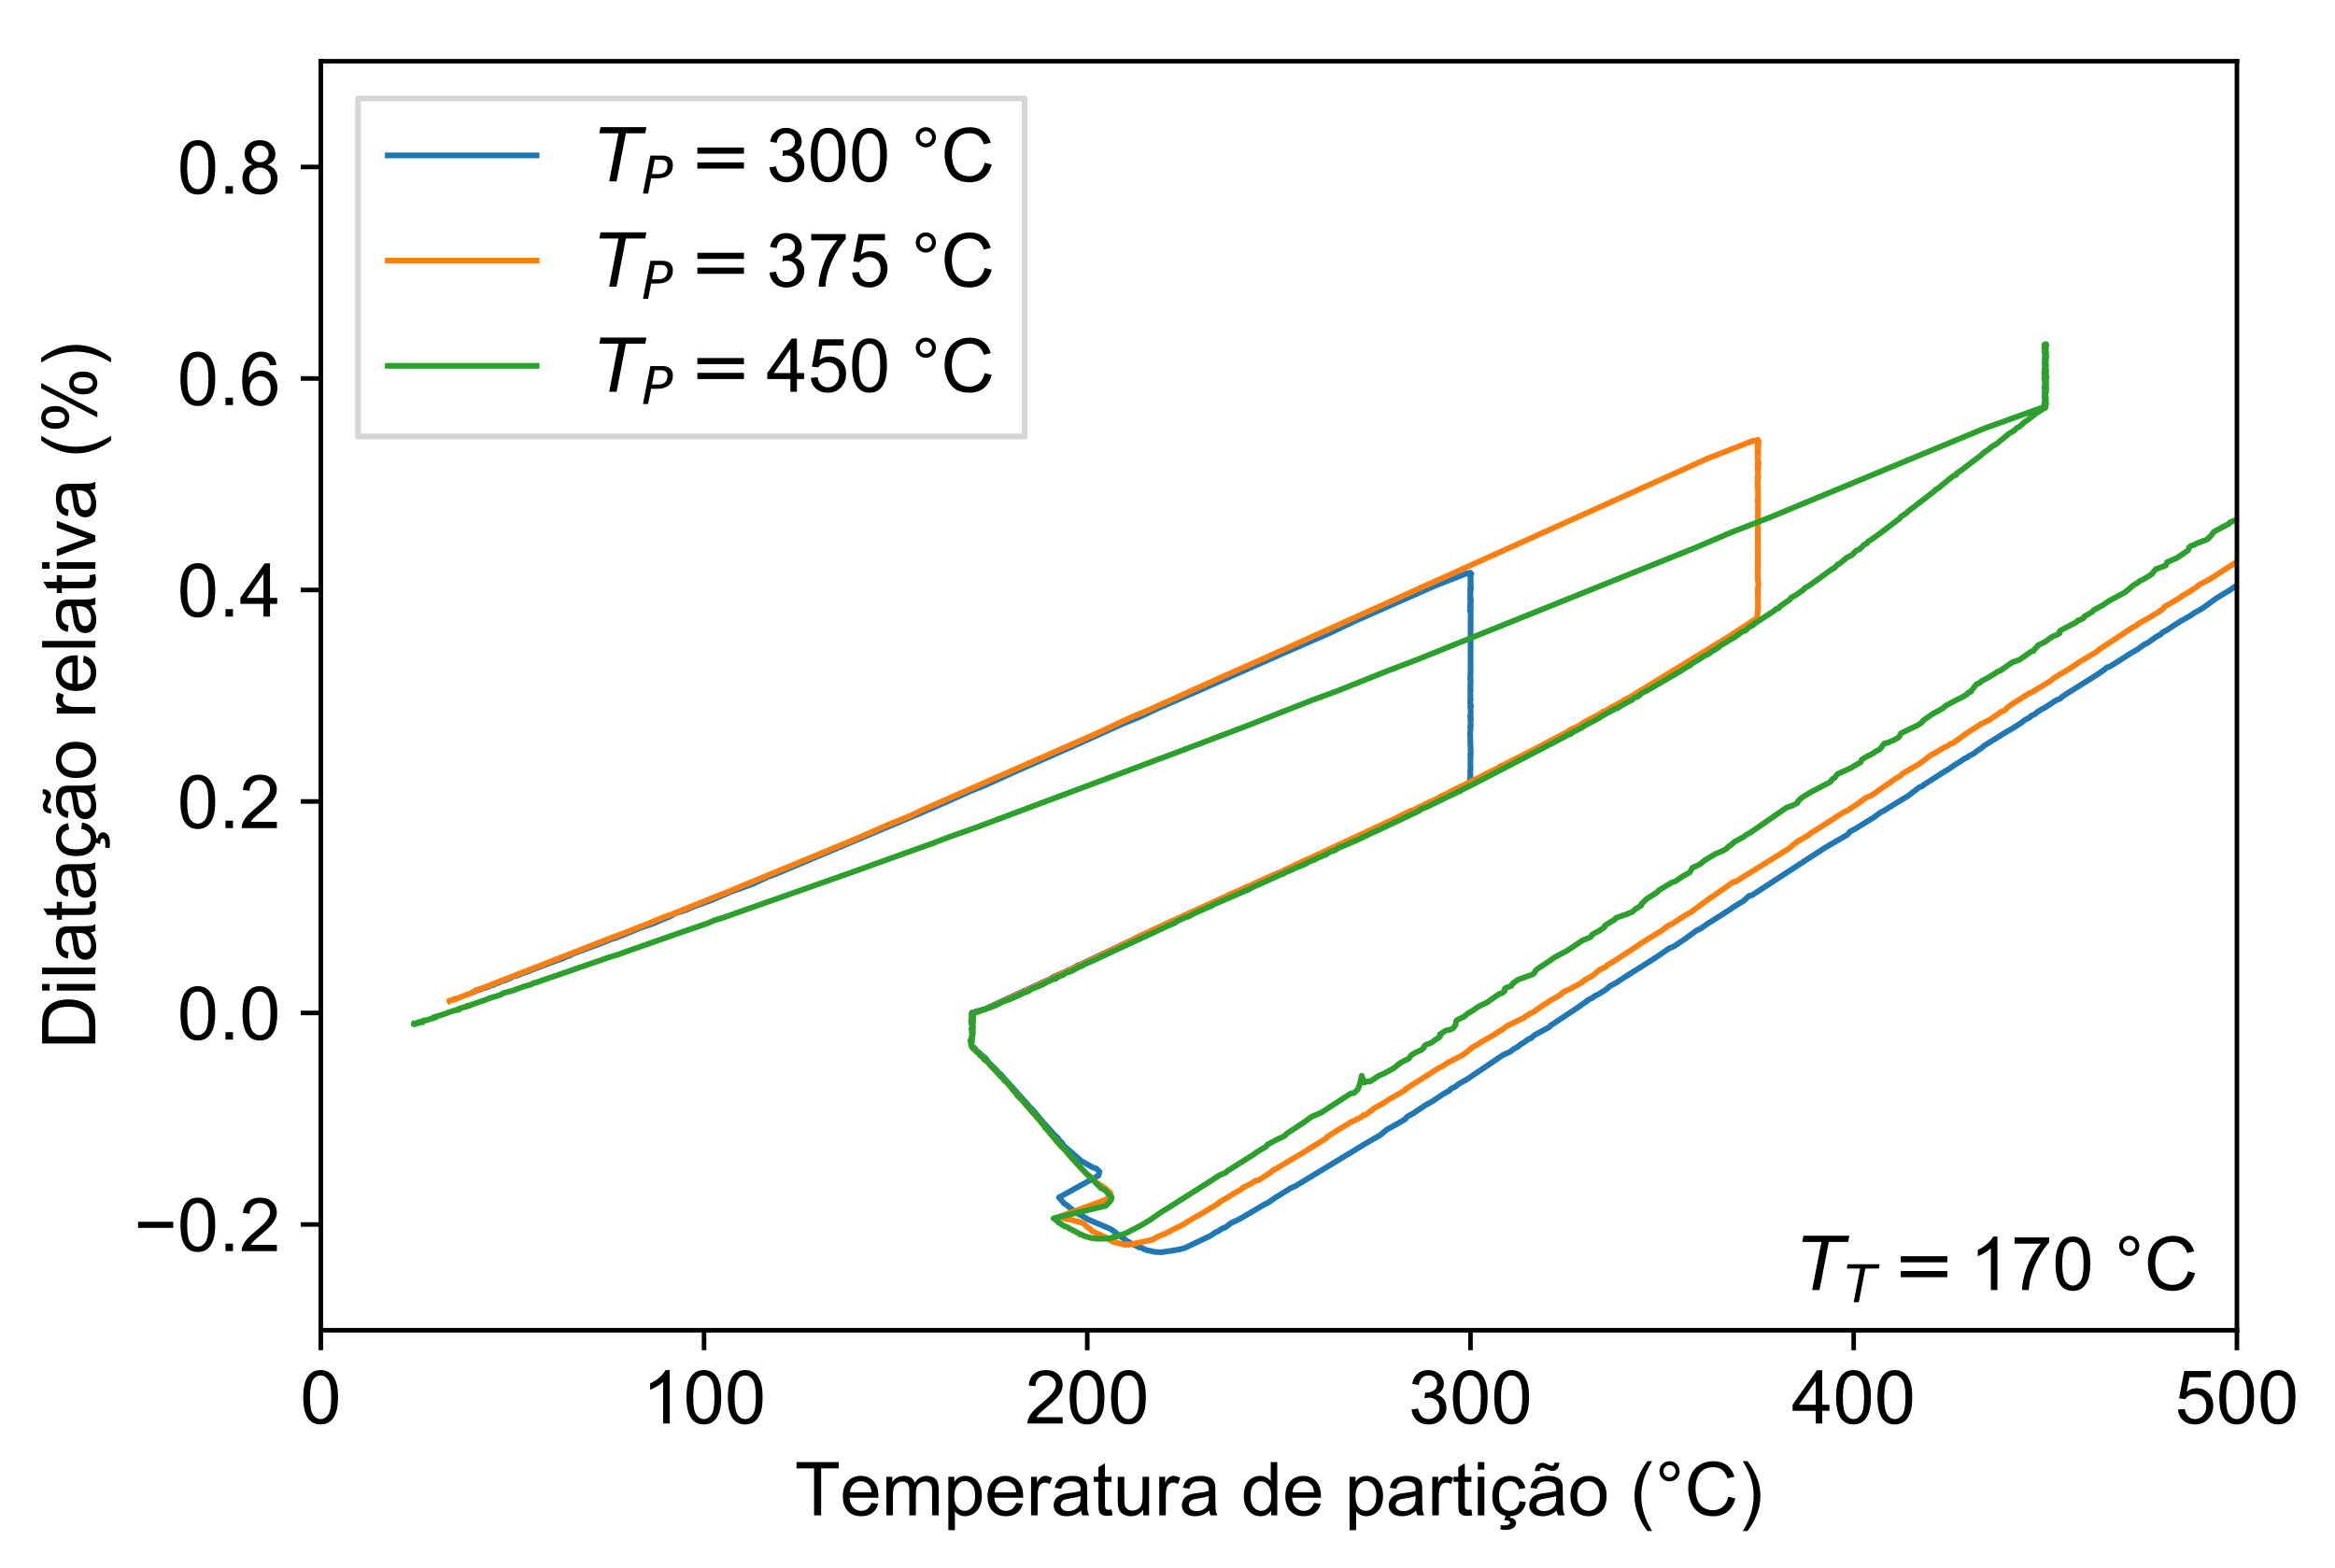 <?xml version="1.0" encoding="utf-8" standalone="no"?>
<!DOCTYPE svg PUBLIC "-//W3C//DTD SVG 1.1//EN"
  "http://www.w3.org/Graphics/SVG/1.1/DTD/svg11.dtd">
<!-- Created with matplotlib (http://matplotlib.org/) -->
<svg height="274pt" version="1.1" viewBox="0 0 408 274" width="408pt" xmlns="http://www.w3.org/2000/svg" xmlns:xlink="http://www.w3.org/1999/xlink">
 <defs>
  <style type="text/css">
*{stroke-linecap:butt;stroke-linejoin:round;}
  </style>
 </defs>
 <g id="figure_1">
  <g id="patch_1">
   <path d="M 0 274.749 
L 408.906 274.749 
L 408.906 0 
L 0 0 
z
" style="fill:#ffffff;"/>
  </g>
  <g id="axes_1">
   <g id="patch_2">
    <path d="M 56.062 232.46 
L 390.863 232.46 
L 390.863 10.7 
L 56.062 10.7 
z
" style="fill:#ffffff;"/>
   </g>
   <g id="matplotlib.axis_1">
    <g id="xtick_1">
     <g id="line2d_1">
      <defs>
       <path d="M 0 0 
L 0 3.5 
" id="m3b978d5be7" style="stroke:#000000;stroke-width:0.8;"/>
      </defs>
      <g>
       <use style="stroke:#000000;stroke-width:0.8;" x="56.062" xlink:href="#m3b978d5be7" y="232.46"/>
      </g>
     </g>
     <g id="text_1">
      <!-- 0 -->
      <defs>
       <path d="M 4.156 35.297 
Q 4.156 48 6.766 55.734 
Q 9.375 63.484 14.516 67.672 
Q 19.672 71.875 27.484 71.875 
Q 33.25 71.875 37.594 69.547 
Q 41.938 67.234 44.766 62.859 
Q 47.609 58.5 49.219 52.219 
Q 50.828 45.953 50.828 35.297 
Q 50.828 22.703 48.234 14.969 
Q 45.656 7.234 40.5 3 
Q 35.359 -1.219 27.484 -1.219 
Q 17.141 -1.219 11.234 6.203 
Q 4.156 15.141 4.156 35.297 
z
M 13.188 35.297 
Q 13.188 17.672 17.312 11.828 
Q 21.438 6 27.484 6 
Q 33.547 6 37.672 11.859 
Q 41.797 17.719 41.797 35.297 
Q 41.797 52.984 37.672 58.781 
Q 33.547 64.594 27.391 64.594 
Q 21.344 64.594 17.719 59.469 
Q 13.188 52.938 13.188 35.297 
z
" id="ArialMT-30"/>
      </defs>
      <g transform="translate(52.448 248.765)scale(0.13 -0.13)">
       <use xlink:href="#ArialMT-30"/>
      </g>
     </g>
    </g>
    <g id="xtick_2">
     <g id="line2d_2">
      <g>
       <use style="stroke:#000000;stroke-width:0.8;" x="123.022" xlink:href="#m3b978d5be7" y="232.46"/>
      </g>
     </g>
     <g id="text_2">
      <!-- 100 -->
      <defs>
       <path d="M 37.25 0 
L 28.469 0 
L 28.469 56 
Q 25.297 52.984 20.141 49.953 
Q 14.984 46.922 10.891 45.406 
L 10.891 53.906 
Q 18.266 57.375 23.781 62.297 
Q 29.297 67.234 31.594 71.875 
L 37.25 71.875 
z
" id="ArialMT-31"/>
      </defs>
      <g transform="translate(112.179 248.765)scale(0.13 -0.13)">
       <use xlink:href="#ArialMT-31"/>
       <use x="55.615" xlink:href="#ArialMT-30"/>
       <use x="111.23" xlink:href="#ArialMT-30"/>
      </g>
     </g>
    </g>
    <g id="xtick_3">
     <g id="line2d_3">
      <g>
       <use style="stroke:#000000;stroke-width:0.8;" x="189.982" xlink:href="#m3b978d5be7" y="232.46"/>
      </g>
     </g>
     <g id="text_3">
      <!-- 200 -->
      <defs>
       <path d="M 50.344 8.453 
L 50.344 0 
L 3.031 0 
Q 2.938 3.172 4.047 6.109 
Q 5.859 10.938 9.828 15.625 
Q 13.812 20.312 21.344 26.469 
Q 33.016 36.031 37.109 41.625 
Q 41.219 47.219 41.219 52.203 
Q 41.219 57.422 37.469 61 
Q 33.734 64.594 27.734 64.594 
Q 21.391 64.594 17.578 60.781 
Q 13.766 56.984 13.719 50.25 
L 4.688 51.172 
Q 5.609 61.281 11.656 66.578 
Q 17.719 71.875 27.938 71.875 
Q 38.234 71.875 44.234 66.156 
Q 50.25 60.453 50.25 52 
Q 50.25 47.703 48.484 43.547 
Q 46.734 39.406 42.656 34.812 
Q 38.578 30.219 29.109 22.219 
Q 21.188 15.578 18.938 13.203 
Q 16.703 10.844 15.234 8.453 
z
" id="ArialMT-32"/>
      </defs>
      <g transform="translate(179.139 248.765)scale(0.13 -0.13)">
       <use xlink:href="#ArialMT-32"/>
       <use x="55.615" xlink:href="#ArialMT-30"/>
       <use x="111.23" xlink:href="#ArialMT-30"/>
      </g>
     </g>
    </g>
    <g id="xtick_4">
     <g id="line2d_4">
      <g>
       <use style="stroke:#000000;stroke-width:0.8;" x="256.942" xlink:href="#m3b978d5be7" y="232.46"/>
      </g>
     </g>
     <g id="text_4">
      <!-- 300 -->
      <defs>
       <path d="M 4.203 18.891 
L 12.984 20.062 
Q 14.5 12.594 18.141 9.297 
Q 21.781 6 27 6 
Q 33.203 6 37.469 10.297 
Q 41.75 14.594 41.75 20.953 
Q 41.75 27 37.797 30.922 
Q 33.844 34.859 27.734 34.859 
Q 25.25 34.859 21.531 33.891 
L 22.516 41.609 
Q 23.391 41.5 23.922 41.5 
Q 29.547 41.5 34.031 44.422 
Q 38.531 47.359 38.531 53.469 
Q 38.531 58.297 35.25 61.469 
Q 31.984 64.656 26.812 64.656 
Q 21.688 64.656 18.266 61.422 
Q 14.844 58.203 13.875 51.766 
L 5.078 53.328 
Q 6.688 62.156 12.391 67.016 
Q 18.109 71.875 26.609 71.875 
Q 32.469 71.875 37.391 69.359 
Q 42.328 66.844 44.938 62.5 
Q 47.562 58.156 47.562 53.266 
Q 47.562 48.641 45.062 44.828 
Q 42.578 41.016 37.703 38.766 
Q 44.047 37.312 47.562 32.688 
Q 51.078 28.078 51.078 21.141 
Q 51.078 11.766 44.234 5.25 
Q 37.406 -1.266 26.953 -1.266 
Q 17.531 -1.266 11.297 4.344 
Q 5.078 9.969 4.203 18.891 
z
" id="ArialMT-33"/>
      </defs>
      <g transform="translate(246.099 248.765)scale(0.13 -0.13)">
       <use xlink:href="#ArialMT-33"/>
       <use x="55.615" xlink:href="#ArialMT-30"/>
       <use x="111.23" xlink:href="#ArialMT-30"/>
      </g>
     </g>
    </g>
    <g id="xtick_5">
     <g id="line2d_5">
      <g>
       <use style="stroke:#000000;stroke-width:0.8;" x="323.902" xlink:href="#m3b978d5be7" y="232.46"/>
      </g>
     </g>
     <g id="text_5">
      <!-- 400 -->
      <defs>
       <path d="M 32.328 0 
L 32.328 17.141 
L 1.266 17.141 
L 1.266 25.203 
L 33.938 71.578 
L 41.109 71.578 
L 41.109 25.203 
L 50.781 25.203 
L 50.781 17.141 
L 41.109 17.141 
L 41.109 0 
z
M 32.328 25.203 
L 32.328 57.469 
L 9.906 25.203 
z
" id="ArialMT-34"/>
      </defs>
      <g transform="translate(313.059 248.765)scale(0.13 -0.13)">
       <use xlink:href="#ArialMT-34"/>
       <use x="55.615" xlink:href="#ArialMT-30"/>
       <use x="111.23" xlink:href="#ArialMT-30"/>
      </g>
     </g>
    </g>
    <g id="xtick_6">
     <g id="line2d_6">
      <g>
       <use style="stroke:#000000;stroke-width:0.8;" x="390.863" xlink:href="#m3b978d5be7" y="232.46"/>
      </g>
     </g>
     <g id="text_6">
      <!-- 500 -->
      <defs>
       <path d="M 4.156 18.75 
L 13.375 19.531 
Q 14.406 12.797 18.141 9.391 
Q 21.875 6 27.156 6 
Q 33.5 6 37.891 10.781 
Q 42.281 15.578 42.281 23.484 
Q 42.281 31 38.062 35.344 
Q 33.844 39.703 27 39.703 
Q 22.75 39.703 19.328 37.766 
Q 15.922 35.844 13.969 32.766 
L 5.719 33.844 
L 12.641 70.609 
L 48.25 70.609 
L 48.25 62.203 
L 19.672 62.203 
L 15.828 42.969 
Q 22.266 47.469 29.344 47.469 
Q 38.719 47.469 45.156 40.969 
Q 51.609 34.469 51.609 24.266 
Q 51.609 14.547 45.953 7.469 
Q 39.062 -1.219 27.156 -1.219 
Q 17.391 -1.219 11.203 4.25 
Q 5.031 9.719 4.156 18.75 
z
" id="ArialMT-35"/>
      </defs>
      <g transform="translate(380.019 248.765)scale(0.13 -0.13)">
       <use xlink:href="#ArialMT-35"/>
       <use x="55.615" xlink:href="#ArialMT-30"/>
       <use x="111.23" xlink:href="#ArialMT-30"/>
      </g>
     </g>
    </g>
    <g id="text_7">
     <!-- Temperatura de partição (°C) -->
     <defs>
      <path d="M 25.922 0 
L 25.922 63.141 
L 2.344 63.141 
L 2.344 71.578 
L 59.078 71.578 
L 59.078 63.141 
L 35.406 63.141 
L 35.406 0 
z
" id="ArialMT-54"/>
      <path d="M 42.094 16.703 
L 51.172 15.578 
Q 49.031 7.625 43.219 3.219 
Q 37.406 -1.172 28.375 -1.172 
Q 17 -1.172 10.328 5.828 
Q 3.656 12.844 3.656 25.484 
Q 3.656 38.578 10.391 45.797 
Q 17.141 53.031 27.875 53.031 
Q 38.281 53.031 44.875 45.953 
Q 51.469 38.875 51.469 26.031 
Q 51.469 25.25 51.422 23.688 
L 12.75 23.688 
Q 13.234 15.141 17.578 10.594 
Q 21.922 6.062 28.422 6.062 
Q 33.25 6.062 36.672 8.594 
Q 40.094 11.141 42.094 16.703 
z
M 13.234 30.906 
L 42.188 30.906 
Q 41.609 37.453 38.875 40.719 
Q 34.672 45.797 27.984 45.797 
Q 21.922 45.797 17.797 41.75 
Q 13.672 37.703 13.234 30.906 
z
" id="ArialMT-65"/>
      <path d="M 6.594 0 
L 6.594 51.859 
L 14.453 51.859 
L 14.453 44.578 
Q 16.891 48.391 20.938 50.703 
Q 25 53.031 30.172 53.031 
Q 35.938 53.031 39.625 50.641 
Q 43.312 48.25 44.828 43.953 
Q 50.984 53.031 60.844 53.031 
Q 68.562 53.031 72.703 48.75 
Q 76.859 44.484 76.859 35.594 
L 76.859 0 
L 68.109 0 
L 68.109 32.672 
Q 68.109 37.938 67.25 40.25 
Q 66.406 42.578 64.156 43.984 
Q 61.922 45.406 58.891 45.406 
Q 53.422 45.406 49.797 41.766 
Q 46.188 38.141 46.188 30.125 
L 46.188 0 
L 37.406 0 
L 37.406 33.688 
Q 37.406 39.547 35.25 42.469 
Q 33.109 45.406 28.219 45.406 
Q 24.516 45.406 21.359 43.453 
Q 18.219 41.5 16.797 37.734 
Q 15.375 33.984 15.375 26.906 
L 15.375 0 
z
" id="ArialMT-6d"/>
      <path d="M 6.594 -19.875 
L 6.594 51.859 
L 14.594 51.859 
L 14.594 45.125 
Q 17.438 49.078 21 51.047 
Q 24.562 53.031 29.641 53.031 
Q 36.281 53.031 41.359 49.609 
Q 46.438 46.188 49.016 39.953 
Q 51.609 33.734 51.609 26.312 
Q 51.609 18.359 48.75 11.984 
Q 45.906 5.609 40.453 2.219 
Q 35.016 -1.172 29 -1.172 
Q 24.609 -1.172 21.109 0.688 
Q 17.625 2.547 15.375 5.375 
L 15.375 -19.875 
z
M 14.547 25.641 
Q 14.547 15.625 18.594 10.844 
Q 22.656 6.062 28.422 6.062 
Q 34.281 6.062 38.453 11.016 
Q 42.625 15.969 42.625 26.375 
Q 42.625 36.281 38.547 41.203 
Q 34.469 46.141 28.812 46.141 
Q 23.188 46.141 18.859 40.891 
Q 14.547 35.641 14.547 25.641 
z
" id="ArialMT-70"/>
      <path d="M 6.5 0 
L 6.5 51.859 
L 14.406 51.859 
L 14.406 44 
Q 17.438 49.516 20 51.266 
Q 22.562 53.031 25.641 53.031 
Q 30.078 53.031 34.672 50.203 
L 31.641 42.047 
Q 28.422 43.953 25.203 43.953 
Q 22.312 43.953 20.016 42.219 
Q 17.719 40.484 16.75 37.406 
Q 15.281 32.719 15.281 27.156 
L 15.281 0 
z
" id="ArialMT-72"/>
      <path d="M 40.438 6.391 
Q 35.547 2.25 31.031 0.531 
Q 26.516 -1.172 21.344 -1.172 
Q 12.797 -1.172 8.203 3 
Q 3.609 7.172 3.609 13.672 
Q 3.609 17.484 5.344 20.625 
Q 7.078 23.781 9.891 25.688 
Q 12.703 27.594 16.219 28.562 
Q 18.797 29.25 24.031 29.891 
Q 34.672 31.156 39.703 32.906 
Q 39.75 34.719 39.75 35.203 
Q 39.75 40.578 37.25 42.781 
Q 33.891 45.75 27.25 45.75 
Q 21.047 45.75 18.094 43.578 
Q 15.141 41.406 13.719 35.891 
L 5.125 37.062 
Q 6.297 42.578 8.984 45.969 
Q 11.672 49.359 16.75 51.188 
Q 21.828 53.031 28.516 53.031 
Q 35.156 53.031 39.297 51.469 
Q 43.453 49.906 45.406 47.531 
Q 47.359 45.172 48.141 41.547 
Q 48.578 39.312 48.578 33.453 
L 48.578 21.734 
Q 48.578 9.469 49.141 6.219 
Q 49.703 2.984 51.375 0 
L 42.188 0 
Q 40.828 2.734 40.438 6.391 
z
M 39.703 26.031 
Q 34.906 24.078 25.344 22.703 
Q 19.922 21.922 17.672 20.938 
Q 15.438 19.969 14.203 18.094 
Q 12.984 16.219 12.984 13.922 
Q 12.984 10.406 15.641 8.062 
Q 18.312 5.719 23.438 5.719 
Q 28.516 5.719 32.469 7.938 
Q 36.422 10.156 38.281 14.016 
Q 39.703 17 39.703 22.797 
z
" id="ArialMT-61"/>
      <path d="M 25.781 7.859 
L 27.047 0.094 
Q 23.344 -0.688 20.406 -0.688 
Q 15.625 -0.688 12.984 0.828 
Q 10.359 2.344 9.281 4.812 
Q 8.203 7.281 8.203 15.188 
L 8.203 45.016 
L 1.766 45.016 
L 1.766 51.859 
L 8.203 51.859 
L 8.203 64.703 
L 16.938 69.969 
L 16.938 51.859 
L 25.781 51.859 
L 25.781 45.016 
L 16.938 45.016 
L 16.938 14.703 
Q 16.938 10.938 17.406 9.859 
Q 17.875 8.797 18.922 8.156 
Q 19.969 7.516 21.922 7.516 
Q 23.391 7.516 25.781 7.859 
z
" id="ArialMT-74"/>
      <path d="M 40.578 0 
L 40.578 7.625 
Q 34.516 -1.172 24.125 -1.172 
Q 19.531 -1.172 15.547 0.578 
Q 11.578 2.344 9.641 5 
Q 7.719 7.672 6.938 11.531 
Q 6.391 14.109 6.391 19.734 
L 6.391 51.859 
L 15.188 51.859 
L 15.188 23.094 
Q 15.188 16.219 15.719 13.812 
Q 16.547 10.359 19.234 8.375 
Q 21.922 6.391 25.875 6.391 
Q 29.828 6.391 33.297 8.422 
Q 36.766 10.453 38.203 13.938 
Q 39.656 17.438 39.656 24.078 
L 39.656 51.859 
L 48.438 51.859 
L 48.438 0 
z
" id="ArialMT-75"/>
      <path id="ArialMT-20"/>
      <path d="M 40.234 0 
L 40.234 6.547 
Q 35.297 -1.172 25.734 -1.172 
Q 19.531 -1.172 14.328 2.25 
Q 9.125 5.672 6.266 11.797 
Q 3.422 17.922 3.422 25.875 
Q 3.422 33.641 6 39.969 
Q 8.594 46.297 13.766 49.656 
Q 18.953 53.031 25.344 53.031 
Q 30.031 53.031 33.688 51.047 
Q 37.359 49.078 39.656 45.906 
L 39.656 71.578 
L 48.391 71.578 
L 48.391 0 
z
M 12.453 25.875 
Q 12.453 15.922 16.641 10.984 
Q 20.844 6.062 26.562 6.062 
Q 32.328 6.062 36.344 10.766 
Q 40.375 15.484 40.375 25.141 
Q 40.375 35.797 36.266 40.766 
Q 32.172 45.75 26.172 45.75 
Q 20.312 45.75 16.375 40.969 
Q 12.453 36.188 12.453 25.875 
z
" id="ArialMT-64"/>
      <path d="M 6.641 61.469 
L 6.641 71.578 
L 15.438 71.578 
L 15.438 61.469 
z
M 6.641 0 
L 6.641 51.859 
L 15.438 51.859 
L 15.438 0 
z
" id="ArialMT-69"/>
      <path d="M 40.438 19 
L 49.078 17.875 
Q 47.656 8.938 41.812 3.875 
Q 35.984 -1.172 27.484 -1.172 
Q 16.844 -1.172 10.375 5.781 
Q 3.906 12.75 3.906 25.734 
Q 3.906 34.125 6.688 40.422 
Q 9.469 46.734 15.156 49.875 
Q 20.844 53.031 27.547 53.031 
Q 35.984 53.031 41.359 48.75 
Q 46.734 44.484 48.25 36.625 
L 39.703 35.297 
Q 38.484 40.531 35.375 43.156 
Q 32.281 45.797 27.875 45.797 
Q 21.234 45.797 17.078 41.031 
Q 12.938 36.281 12.938 25.984 
Q 12.938 15.531 16.938 10.797 
Q 20.953 6.062 27.391 6.062 
Q 32.562 6.062 36.031 9.234 
Q 39.5 12.406 40.438 19 
z
M 20.047 -6.516 
L 22.594 2.125 
L 29.125 2.125 
L 27.516 -3.109 
Q 31.672 -3.594 33.766 -5.656 
Q 35.875 -7.734 35.875 -10.281 
Q 35.875 -13.938 32.359 -16.75 
Q 28.844 -19.562 21.75 -19.562 
Q 17.75 -19.562 14.719 -18.969 
L 15.266 -13.266 
Q 18.391 -13.453 19.859 -13.453 
Q 24.438 -13.453 26.297 -12.188 
Q 27.719 -11.203 27.719 -9.797 
Q 27.719 -8.906 27.156 -8.219 
Q 26.594 -7.547 25.078 -7.047 
Q 23.562 -6.562 20.047 -6.516 
z
" id="ArialMT-e7"/>
      <path d="M 40.438 6.391 
Q 35.547 2.25 31.031 0.531 
Q 26.516 -1.172 21.344 -1.172 
Q 12.797 -1.172 8.203 3 
Q 3.609 7.172 3.609 13.672 
Q 3.609 17.484 5.344 20.625 
Q 7.078 23.781 9.891 25.688 
Q 12.703 27.594 16.219 28.562 
Q 18.797 29.25 24.031 29.891 
Q 34.672 31.156 39.703 32.906 
Q 39.75 34.719 39.75 35.203 
Q 39.75 40.578 37.25 42.781 
Q 33.891 45.75 27.25 45.75 
Q 21.047 45.75 18.094 43.578 
Q 15.141 41.406 13.719 35.891 
L 5.125 37.062 
Q 6.297 42.578 8.984 45.969 
Q 11.672 49.359 16.75 51.188 
Q 21.828 53.031 28.516 53.031 
Q 35.156 53.031 39.297 51.469 
Q 43.453 49.906 45.406 47.531 
Q 47.359 45.172 48.141 41.547 
Q 48.578 39.312 48.578 33.453 
L 48.578 21.734 
Q 48.578 9.469 49.141 6.219 
Q 49.703 2.984 51.375 0 
L 42.188 0 
Q 40.828 2.734 40.438 6.391 
z
M 39.703 26.031 
Q 34.906 24.078 25.344 22.703 
Q 19.922 21.922 17.672 20.938 
Q 15.438 19.969 14.203 18.094 
Q 12.984 16.219 12.984 13.922 
Q 12.984 10.406 15.641 8.062 
Q 18.312 5.719 23.438 5.719 
Q 28.516 5.719 32.469 7.938 
Q 36.422 10.156 38.281 14.016 
Q 39.703 17 39.703 22.797 
z
M 11.219 59.516 
Q 11.172 64.594 14 67.625 
Q 16.781 70.656 21.125 70.656 
Q 24.156 70.656 29.375 68.016 
Q 32.266 66.547 33.969 66.547 
Q 35.531 66.547 36.359 67.406 
Q 37.188 68.266 37.531 70.797 
L 43.891 70.797 
Q 43.734 65.234 41.078 62.453 
Q 38.422 59.672 34.312 59.672 
Q 31.234 59.672 26.203 62.406 
Q 22.938 64.156 21.422 64.156 
Q 19.766 64.156 18.734 62.984 
Q 17.656 61.812 17.719 59.516 
z
" id="ArialMT-e3"/>
      <path d="M 3.328 25.922 
Q 3.328 40.328 11.328 47.266 
Q 18.016 53.031 27.641 53.031 
Q 38.328 53.031 45.109 46.016 
Q 51.906 39.016 51.906 26.656 
Q 51.906 16.656 48.906 10.906 
Q 45.906 5.172 40.156 2 
Q 34.422 -1.172 27.641 -1.172 
Q 16.75 -1.172 10.031 5.812 
Q 3.328 12.797 3.328 25.922 
z
M 12.359 25.922 
Q 12.359 15.969 16.703 11.016 
Q 21.047 6.062 27.641 6.062 
Q 34.188 6.062 38.531 11.031 
Q 42.875 16.016 42.875 26.219 
Q 42.875 35.844 38.5 40.797 
Q 34.125 45.75 27.641 45.75 
Q 21.047 45.75 16.703 40.812 
Q 12.359 35.891 12.359 25.922 
z
" id="ArialMT-6f"/>
      <path d="M 23.391 -21.047 
Q 16.109 -11.859 11.078 0.438 
Q 6.062 12.75 6.062 25.922 
Q 6.062 37.547 9.812 48.188 
Q 14.203 60.547 23.391 72.797 
L 29.688 72.797 
Q 23.781 62.641 21.875 58.297 
Q 18.891 51.562 17.188 44.234 
Q 15.094 35.109 15.094 25.875 
Q 15.094 2.391 29.688 -21.047 
z
" id="ArialMT-28"/>
      <path d="M 6.25 59.281 
Q 6.25 64.891 10.219 68.844 
Q 14.203 72.797 19.781 72.797 
Q 25.438 72.797 29.391 68.844 
Q 33.344 64.891 33.344 59.281 
Q 33.344 53.656 29.359 49.672 
Q 25.391 45.703 19.781 45.703 
Q 14.203 45.703 10.219 49.656 
Q 6.25 53.609 6.25 59.281 
z
M 11.578 59.281 
Q 11.578 55.859 13.984 53.438 
Q 16.406 51.031 19.828 51.031 
Q 23.188 51.031 25.609 53.438 
Q 28.031 55.859 28.031 59.281 
Q 28.031 62.703 25.609 65.109 
Q 23.188 67.531 19.828 67.531 
Q 16.406 67.531 13.984 65.109 
Q 11.578 62.703 11.578 59.281 
z
" id="ArialMT-b0"/>
      <path d="M 58.797 25.094 
L 68.266 22.703 
Q 65.281 11.031 57.547 4.906 
Q 49.812 -1.219 38.625 -1.219 
Q 27.047 -1.219 19.797 3.484 
Q 12.547 8.203 8.766 17.141 
Q 4.984 26.078 4.984 36.328 
Q 4.984 47.516 9.25 55.828 
Q 13.531 64.156 21.406 68.469 
Q 29.297 72.797 38.766 72.797 
Q 49.516 72.797 56.828 67.328 
Q 64.156 61.859 67.047 51.953 
L 57.719 49.75 
Q 55.219 57.562 50.484 61.125 
Q 45.75 64.703 38.578 64.703 
Q 30.328 64.703 24.781 60.734 
Q 19.234 56.781 16.984 50.109 
Q 14.75 43.453 14.75 36.375 
Q 14.75 27.25 17.406 20.438 
Q 20.062 13.625 25.672 10.25 
Q 31.297 6.891 37.844 6.891 
Q 45.797 6.891 51.312 11.469 
Q 56.844 16.062 58.797 25.094 
z
" id="ArialMT-43"/>
      <path d="M 12.359 -21.047 
L 6.062 -21.047 
Q 20.656 2.391 20.656 25.875 
Q 20.656 35.062 18.562 44.094 
Q 16.891 51.422 13.922 58.156 
Q 12.016 62.547 6.062 72.797 
L 12.359 72.797 
Q 21.531 60.547 25.922 48.188 
Q 29.688 37.547 29.688 25.922 
Q 29.688 12.75 24.625 0.438 
Q 19.578 -11.859 12.359 -21.047 
z
" id="ArialMT-29"/>
     </defs>
     <g transform="translate(138.876 264.812)scale(0.13 -0.13)">
      <use xlink:href="#ArialMT-54"/>
      <use x="60.912" xlink:href="#ArialMT-65"/>
      <use x="116.527" xlink:href="#ArialMT-6d"/>
      <use x="199.828" xlink:href="#ArialMT-70"/>
      <use x="255.443" xlink:href="#ArialMT-65"/>
      <use x="311.059" xlink:href="#ArialMT-72"/>
      <use x="344.359" xlink:href="#ArialMT-61"/>
      <use x="399.975" xlink:href="#ArialMT-74"/>
      <use x="427.758" xlink:href="#ArialMT-75"/>
      <use x="483.373" xlink:href="#ArialMT-72"/>
      <use x="516.674" xlink:href="#ArialMT-61"/>
      <use x="572.289" xlink:href="#ArialMT-20"/>
      <use x="600.072" xlink:href="#ArialMT-64"/>
      <use x="655.688" xlink:href="#ArialMT-65"/>
      <use x="711.303" xlink:href="#ArialMT-20"/>
      <use x="739.086" xlink:href="#ArialMT-70"/>
      <use x="794.701" xlink:href="#ArialMT-61"/>
      <use x="850.316" xlink:href="#ArialMT-72"/>
      <use x="883.617" xlink:href="#ArialMT-74"/>
      <use x="911.4" xlink:href="#ArialMT-69"/>
      <use x="933.617" xlink:href="#ArialMT-e7"/>
      <use x="983.617" xlink:href="#ArialMT-e3"/>
      <use x="1039.232" xlink:href="#ArialMT-6f"/>
      <use x="1094.848" xlink:href="#ArialMT-20"/>
      <use x="1122.631" xlink:href="#ArialMT-28"/>
      <use x="1155.932" xlink:href="#ArialMT-b0"/>
      <use x="1195.922" xlink:href="#ArialMT-43"/>
      <use x="1268.139" xlink:href="#ArialMT-29"/>
     </g>
    </g>
   </g>
   <g id="matplotlib.axis_2">
    <g id="ytick_1">
     <g id="line2d_7">
      <defs>
       <path d="M 0 0 
L -3.5 0 
" id="m31406301f9" style="stroke:#000000;stroke-width:0.8;"/>
      </defs>
      <g>
       <use style="stroke:#000000;stroke-width:0.8;" x="56.062" xlink:href="#m31406301f9" y="213.98"/>
      </g>
     </g>
     <g id="text_8">
      <!-- −0.2 -->
      <defs>
       <path d="M 52.828 31.203 
L 5.562 31.203 
L 5.562 39.406 
L 52.828 39.406 
z
" id="ArialMT-2212"/>
       <path d="M 9.078 0 
L 9.078 10.016 
L 19.094 10.016 
L 19.094 0 
z
" id="ArialMT-2e"/>
      </defs>
      <g transform="translate(23.4 218.633)scale(0.13 -0.13)">
       <use xlink:href="#ArialMT-2212"/>
       <use x="58.398" xlink:href="#ArialMT-30"/>
       <use x="114.014" xlink:href="#ArialMT-2e"/>
       <use x="141.797" xlink:href="#ArialMT-32"/>
      </g>
     </g>
    </g>
    <g id="ytick_2">
     <g id="line2d_8">
      <g>
       <use style="stroke:#000000;stroke-width:0.8;" x="56.062" xlink:href="#m31406301f9" y="177.02"/>
      </g>
     </g>
     <g id="text_9">
      <!-- 0.0 -->
      <g transform="translate(30.992 181.673)scale(0.13 -0.13)">
       <use xlink:href="#ArialMT-30"/>
       <use x="55.615" xlink:href="#ArialMT-2e"/>
       <use x="83.398" xlink:href="#ArialMT-30"/>
      </g>
     </g>
    </g>
    <g id="ytick_3">
     <g id="line2d_9">
      <g>
       <use style="stroke:#000000;stroke-width:0.8;" x="56.062" xlink:href="#m31406301f9" y="140.06"/>
      </g>
     </g>
     <g id="text_10">
      <!-- 0.2 -->
      <g transform="translate(30.992 144.713)scale(0.13 -0.13)">
       <use xlink:href="#ArialMT-30"/>
       <use x="55.615" xlink:href="#ArialMT-2e"/>
       <use x="83.398" xlink:href="#ArialMT-32"/>
      </g>
     </g>
    </g>
    <g id="ytick_4">
     <g id="line2d_10">
      <g>
       <use style="stroke:#000000;stroke-width:0.8;" x="56.062" xlink:href="#m31406301f9" y="103.1"/>
      </g>
     </g>
     <g id="text_11">
      <!-- 0.4 -->
      <g transform="translate(30.992 107.753)scale(0.13 -0.13)">
       <use xlink:href="#ArialMT-30"/>
       <use x="55.615" xlink:href="#ArialMT-2e"/>
       <use x="83.398" xlink:href="#ArialMT-34"/>
      </g>
     </g>
    </g>
    <g id="ytick_5">
     <g id="line2d_11">
      <g>
       <use style="stroke:#000000;stroke-width:0.8;" x="56.062" xlink:href="#m31406301f9" y="66.14"/>
      </g>
     </g>
     <g id="text_12">
      <!-- 0.6 -->
      <defs>
       <path d="M 49.75 54.047 
L 41.016 53.375 
Q 39.844 58.547 37.703 60.891 
Q 34.125 64.656 28.906 64.656 
Q 24.703 64.656 21.531 62.312 
Q 17.391 59.281 14.984 53.469 
Q 12.594 47.656 12.5 36.922 
Q 15.672 41.75 20.266 44.094 
Q 24.859 46.438 29.891 46.438 
Q 38.672 46.438 44.844 39.969 
Q 51.031 33.5 51.031 23.25 
Q 51.031 16.5 48.125 10.719 
Q 45.219 4.938 40.141 1.859 
Q 35.062 -1.219 28.609 -1.219 
Q 17.625 -1.219 10.688 6.859 
Q 3.766 14.938 3.766 33.5 
Q 3.766 54.25 11.422 63.672 
Q 18.109 71.875 29.438 71.875 
Q 37.891 71.875 43.281 67.141 
Q 48.688 62.406 49.75 54.047 
z
M 13.875 23.188 
Q 13.875 18.656 15.797 14.5 
Q 17.719 10.359 21.188 8.172 
Q 24.656 6 28.469 6 
Q 34.031 6 38.031 10.484 
Q 42.047 14.984 42.047 22.703 
Q 42.047 30.125 38.078 34.391 
Q 34.125 38.672 28.125 38.672 
Q 22.172 38.672 18.016 34.391 
Q 13.875 30.125 13.875 23.188 
z
" id="ArialMT-36"/>
      </defs>
      <g transform="translate(30.992 70.793)scale(0.13 -0.13)">
       <use xlink:href="#ArialMT-30"/>
       <use x="55.615" xlink:href="#ArialMT-2e"/>
       <use x="83.398" xlink:href="#ArialMT-36"/>
      </g>
     </g>
    </g>
    <g id="ytick_6">
     <g id="line2d_12">
      <g>
       <use style="stroke:#000000;stroke-width:0.8;" x="56.062" xlink:href="#m31406301f9" y="29.18"/>
      </g>
     </g>
     <g id="text_13">
      <!-- 0.8 -->
      <defs>
       <path d="M 17.672 38.812 
Q 12.203 40.828 9.562 44.531 
Q 6.938 48.25 6.938 53.422 
Q 6.938 61.234 12.547 66.547 
Q 18.172 71.875 27.484 71.875 
Q 36.859 71.875 42.578 66.422 
Q 48.297 60.984 48.297 53.172 
Q 48.297 48.188 45.672 44.5 
Q 43.062 40.828 37.75 38.812 
Q 44.344 36.672 47.781 31.875 
Q 51.219 27.094 51.219 20.453 
Q 51.219 11.281 44.719 5.031 
Q 38.234 -1.219 27.641 -1.219 
Q 17.047 -1.219 10.547 5.047 
Q 4.047 11.328 4.047 20.703 
Q 4.047 27.688 7.594 32.391 
Q 11.141 37.109 17.672 38.812 
z
M 15.922 53.719 
Q 15.922 48.641 19.188 45.406 
Q 22.469 42.188 27.688 42.188 
Q 32.766 42.188 36.016 45.375 
Q 39.266 48.578 39.266 53.219 
Q 39.266 58.062 35.906 61.359 
Q 32.562 64.656 27.594 64.656 
Q 22.562 64.656 19.234 61.422 
Q 15.922 58.203 15.922 53.719 
z
M 13.094 20.656 
Q 13.094 16.891 14.875 13.375 
Q 16.656 9.859 20.172 7.922 
Q 23.688 6 27.734 6 
Q 34.031 6 38.125 10.047 
Q 42.234 14.109 42.234 20.359 
Q 42.234 26.703 38.016 30.859 
Q 33.797 35.016 27.438 35.016 
Q 21.234 35.016 17.156 30.906 
Q 13.094 26.812 13.094 20.656 
z
" id="ArialMT-38"/>
      </defs>
      <g transform="translate(30.992 33.833)scale(0.13 -0.13)">
       <use xlink:href="#ArialMT-30"/>
       <use x="55.615" xlink:href="#ArialMT-2e"/>
       <use x="83.398" xlink:href="#ArialMT-38"/>
      </g>
     </g>
    </g>
    <g id="text_14">
     <!-- Dilatação relativa (%) -->
     <defs>
      <path d="M 7.719 0 
L 7.719 71.578 
L 32.375 71.578 
Q 40.719 71.578 45.125 70.562 
Q 51.266 69.141 55.609 65.438 
Q 61.281 60.641 64.078 53.188 
Q 66.891 45.75 66.891 36.188 
Q 66.891 28.031 64.984 21.734 
Q 63.094 15.438 60.109 11.297 
Q 57.125 7.172 53.578 4.797 
Q 50.047 2.438 45.047 1.219 
Q 40.047 0 33.547 0 
z
M 17.188 8.453 
L 32.469 8.453 
Q 39.547 8.453 43.578 9.766 
Q 47.609 11.078 50 13.484 
Q 53.375 16.844 55.25 22.531 
Q 57.125 28.219 57.125 36.328 
Q 57.125 47.562 53.438 53.594 
Q 49.75 59.625 44.484 61.672 
Q 40.672 63.141 32.234 63.141 
L 17.188 63.141 
z
" id="ArialMT-44"/>
      <path d="M 6.391 0 
L 6.391 71.578 
L 15.188 71.578 
L 15.188 0 
z
" id="ArialMT-6c"/>
      <path d="M 21 0 
L 1.266 51.859 
L 10.547 51.859 
L 21.688 20.797 
Q 23.484 15.766 25 10.359 
Q 26.172 14.453 28.266 20.219 
L 39.797 51.859 
L 48.828 51.859 
L 29.203 0 
z
" id="ArialMT-76"/>
      <path d="M 5.812 54.391 
Q 5.812 62.062 9.672 67.422 
Q 13.531 72.797 20.844 72.797 
Q 27.594 72.797 32 67.984 
Q 36.422 63.188 36.422 53.859 
Q 36.422 44.781 31.953 39.875 
Q 27.484 34.969 20.953 34.969 
Q 14.453 34.969 10.125 39.797 
Q 5.812 44.625 5.812 54.391 
z
M 21.094 66.75 
Q 17.828 66.75 15.656 63.906 
Q 13.484 61.078 13.484 53.516 
Q 13.484 46.625 15.672 43.812 
Q 17.875 41.016 21.094 41.016 
Q 24.422 41.016 26.594 43.844 
Q 28.766 46.688 28.766 54.203 
Q 28.766 61.141 26.562 63.938 
Q 24.359 66.75 21.094 66.75 
z
M 21.141 -2.641 
L 60.297 72.797 
L 67.438 72.797 
L 28.422 -2.641 
z
M 52.094 16.797 
Q 52.094 24.516 55.953 29.859 
Q 59.812 35.203 67.188 35.203 
Q 73.922 35.203 78.344 30.391 
Q 82.766 25.594 82.766 16.266 
Q 82.766 7.172 78.297 2.266 
Q 73.828 -2.641 67.234 -2.641 
Q 60.75 -2.641 56.422 2.219 
Q 52.094 7.078 52.094 16.797 
z
M 67.438 29.156 
Q 64.109 29.156 61.938 26.312 
Q 59.766 23.484 59.766 15.922 
Q 59.766 9.078 61.953 6.25 
Q 64.156 3.422 67.391 3.422 
Q 70.75 3.422 72.922 6.25 
Q 75.094 9.078 75.094 16.609 
Q 75.094 23.531 72.891 26.344 
Q 70.703 29.156 67.438 29.156 
z
" id="ArialMT-25"/>
     </defs>
     <g transform="translate(16.664 183.349)rotate(-90)scale(0.13 -0.13)">
      <use xlink:href="#ArialMT-44"/>
      <use x="72.217" xlink:href="#ArialMT-69"/>
      <use x="94.434" xlink:href="#ArialMT-6c"/>
      <use x="116.65" xlink:href="#ArialMT-61"/>
      <use x="172.266" xlink:href="#ArialMT-74"/>
      <use x="200.049" xlink:href="#ArialMT-61"/>
      <use x="255.664" xlink:href="#ArialMT-e7"/>
      <use x="305.664" xlink:href="#ArialMT-e3"/>
      <use x="361.279" xlink:href="#ArialMT-6f"/>
      <use x="416.895" xlink:href="#ArialMT-20"/>
      <use x="444.678" xlink:href="#ArialMT-72"/>
      <use x="477.979" xlink:href="#ArialMT-65"/>
      <use x="533.594" xlink:href="#ArialMT-6c"/>
      <use x="555.811" xlink:href="#ArialMT-61"/>
      <use x="611.426" xlink:href="#ArialMT-74"/>
      <use x="639.209" xlink:href="#ArialMT-69"/>
      <use x="661.426" xlink:href="#ArialMT-76"/>
      <use x="711.426" xlink:href="#ArialMT-61"/>
      <use x="767.041" xlink:href="#ArialMT-20"/>
      <use x="794.824" xlink:href="#ArialMT-28"/>
      <use x="828.125" xlink:href="#ArialMT-25"/>
      <use x="917.041" xlink:href="#ArialMT-29"/>
     </g>
    </g>
   </g>
   <g id="line2d_13">
    <path clip-path="url(#p013d753033)" d="M 409.906 90.328 
L 408.286 91.475 
L 406.553 92.278 
L 405.88 92.811 
L 399.928 96.576 
L 399.652 96.904 
L 397.837 97.951 
L 397.129 98.46 
L 396.734 98.656 
L 396.442 98.945 
L 395.647 99.312 
L 395.272 99.611 
L 393.685 100.413 
L 392.706 101.177 
L 392.302 101.329 
L 390.984 102.337 
L 390.511 102.513 
L 389.868 102.968 
L 387.269 104.559 
L 386.573 105.049 
L 384.85 106.297 
L 384.177 106.689 
L 383.399 107.11 
L 382.671 107.629 
L 381.031 108.544 
L 379.638 109.43 
L 378.61 110.13 
L 377.82 110.541 
L 377.547 110.869 
L 376.843 111.226 
L 375.162 112.421 
L 374.773 112.563 
L 373.32 113.6 
L 372.512 114.031 
L 369.307 116.082 
L 368.564 116.528 
L 368.213 116.586 
L 367.448 117.203 
L 366.749 117.683 
L 365.302 118.618 
L 361.292 121.114 
L 360.59 121.589 
L 360.308 121.76 
L 360.038 122.064 
L 359.163 122.441 
L 357.387 123.616 
L 356.557 124.046 
L 355.881 124.506 
L 355.653 124.746 
L 354.892 125.123 
L 354.599 125.422 
L 353.805 125.809 
L 353.182 126.313 
L 351.282 127.517 
L 350.441 127.987 
L 349.733 128.422 
L 346.767 130.268 
L 346.187 130.762 
L 345.509 131.193 
L 344.839 131.712 
L 344.082 132.094 
L 343.685 132.407 
L 343.385 132.49 
L 342.579 133.038 
L 341.481 133.714 
L 340.426 134.463 
L 339.736 134.85 
L 336.193 137.111 
L 335.85 137.405 
L 335.391 137.561 
L 333.463 139.045 
L 328.956 141.8 
L 328.521 142.016 
L 327.485 142.794 
L 324.127 144.87 
L 323.262 145.32 
L 322.781 145.888 
L 318.861 148.159 
L 306.048 156.495 
L 305.655 156.53 
L 304.649 157.44 
L 303.034 158.419 
L 302.347 158.899 
L 300.539 160.059 
L 298.363 161.429 
L 297.23 162.218 
L 296.401 162.634 
L 294.527 164.014 
L 292.471 165.389 
L 291.663 165.722 
L 290.458 166.554 
L 288.841 167.646 
L 285.829 169.54 
L 283.392 171.077 
L 282.434 171.733 
L 281.262 172.345 
L 280.67 172.898 
L 279.206 173.804 
L 278.81 173.966 
L 278.093 174.475 
L 277.808 174.558 
L 275.6 176.129 
L 270.876 179.262 
L 270.676 179.516 
L 268.1 180.897 
L 267.53 181.421 
L 267.073 181.597 
L 266.14 182.267 
L 265.784 182.453 
L 265.147 182.963 
L 264.514 183.3 
L 263.865 183.809 
L 262.61 184.367 
L 256.354 188.602 
L 254.926 189.395 
L 254.263 189.909 
L 253.522 190.266 
L 253.236 190.609 
L 252.25 191.137 
L 251.609 191.578 
L 250.941 192.013 
L 250.269 192.474 
L 249.044 193.144 
L 246.815 194.642 
L 246.092 195.014 
L 245.759 195.259 
L 245.596 195.523 
L 244.596 196.135 
L 243.003 197.031 
L 242.295 197.413 
L 241.223 198.323 
L 238.298 200.031 
L 226.34 207.276 
L 225.547 207.614 
L 222.801 209.322 
L 221.448 210.257 
L 221.099 210.375 
L 218.872 211.706 
L 218.169 212.107 
L 216.598 213.032 
L 215.489 213.561 
L 215.089 213.728 
L 214.251 214.408 
L 213.511 214.711 
L 212.789 215.206 
L 212.48 215.299 
L 211.494 215.96 
L 207.015 218.089 
L 205.906 218.378 
L 202.98 218.833 
L 201.931 218.799 
L 200.287 218.446 
L 199.899 218.275 
L 199.276 217.967 
L 199.015 217.996 
L 198.775 217.83 
L 197.483 217.218 
L 197.329 217.066 
L 197.1 217.002 
L 196.605 216.611 
L 195.453 215.867 
L 194.823 215.299 
L 194.013 214.751 
L 190.342 213.194 
L 187.831 211.809 
L 186.394 210.59 
L 185.928 210.291 
L 185.027 209.263 
L 191.92 205.44 
L 192.125 204.77 
L 191.555 204.197 
L 190.999 204.04 
L 188.925 202.875 
L 185.806 200.164 
L 185.603 199.762 
L 185.047 199.224 
L 184.839 198.876 
L 184.22 198.303 
L 182.805 196.727 
L 182.03 195.836 
L 180.43 193.927 
L 179.85 193.379 
L 179.327 192.748 
L 174.695 187.583 
L 174.454 187.451 
L 174.223 187.089 
L 172.909 185.846 
L 172.208 184.93 
L 171.703 184.539 
L 170.677 183.633 
L 170.225 183.075 
L 169.89 182.918 
L 169.746 182.63 
L 169.78 181.313 
L 169.928 180.892 
L 169.885 180.378 
L 169.865 180.074 
L 169.849 179.742 
L 169.964 179.688 
L 169.861 179.492 
L 169.874 179.355 
L 169.848 178.792 
L 169.859 178.816 
L 169.957 178.723 
L 169.896 178.694 
L 169.858 178.268 
L 169.938 178.087 
L 169.822 178.014 
L 169.902 178.028 
L 169.905 177.842 
L 169.862 177.911 
L 169.857 176.937 
L 169.957 176.947 
L 170.091 176.991 
L 170.299 176.814 
L 172.082 176.335 
L 183.704 170.989 
L 183.988 170.759 
L 186.387 169.707 
L 186.705 169.526 
L 187.124 169.423 
L 188.407 168.65 
L 188.663 168.606 
L 204.551 161.077 
L 205.624 160.617 
L 223.462 152.511 
L 223.79 152.476 
L 224.715 151.943 
L 225.509 151.639 
L 226.467 151.155 
L 226.839 151.077 
L 227.728 150.602 
L 229.202 150.009 
L 229.782 149.623 
L 234.505 147.552 
L 235.206 147.2 
L 235.869 146.97 
L 236.193 146.73 
L 236.535 146.651 
L 237.537 146.142 
L 238.623 145.721 
L 239.238 145.428 
L 239.561 145.222 
L 239.932 145.139 
L 240.904 144.566 
L 241.596 144.326 
L 242.308 143.993 
L 243.315 143.543 
L 243.595 143.289 
L 244.004 143.225 
L 244.983 142.686 
L 246.995 141.737 
L 247.329 141.497 
L 247.673 141.428 
L 248.315 141.047 
L 248.703 140.929 
L 248.979 140.704 
L 249.713 140.43 
L 250.003 140.166 
L 251.007 139.823 
L 253.036 138.8 
L 253.435 138.697 
L 253.737 138.472 
L 254.196 138.35 
L 254.703 137.968 
L 256.039 137.263 
L 256.758 136.984 
L 256.933 135.594 
L 256.899 135.07 
L 256.886 134.83 
L 256.952 134.38 
L 256.924 133.18 
L 256.96 131.962 
L 256.893 131.82 
L 256.995 131.761 
L 256.913 129.685 
L 256.917 129.377 
L 256.878 127.889 
L 256.9 127.889 
L 256.944 127.61 
L 256.955 127.199 
L 256.889 127.062 
L 257.006 126.827 
L 256.931 126.724 
L 256.959 126.479 
L 256.948 126.313 
L 256.955 125.965 
L 257.025 125.755 
L 256.916 125.735 
L 256.971 125.329 
L 257.001 125.344 
L 256.881 125.177 
L 256.927 124.952 
L 256.978 124.785 
L 256.981 124.198 
L 256.919 123.508 
L 257.037 123.405 
L 256.909 123.337 
L 256.978 123.116 
L 256.878 122.686 
L 256.978 122.167 
L 256.907 122.132 
L 256.944 121.736 
L 256.904 120.693 
L 256.989 120.605 
L 256.927 120.341 
L 256.946 119.846 
L 256.897 119.812 
L 256.974 119.401 
L 256.936 119.205 
L 256.991 118.872 
L 256.888 118.681 
L 256.927 118.549 
L 256.892 118.5 
L 256.97 118.368 
L 256.907 118.187 
L 256.958 117.585 
L 256.971 106.738 
L 256.82 106.713 
L 256.948 106.659 
L 256.988 106.326 
L 256.961 106.356 
L 256.882 106.165 
L 256.998 106.087 
L 256.963 105.979 
L 256.989 106.043 
L 256.855 106.033 
L 256.988 105.842 
L 256.952 105.817 
L 256.878 105.759 
L 256.952 105.69 
L 256.952 105.582 
L 256.875 105.622 
L 256.948 105.436 
L 256.932 105.259 
L 256.952 105.499 
L 256.924 105.264 
L 256.991 105.254 
L 256.909 105.186 
L 256.913 105.171 
L 257.015 105.117 
L 256.945 105.054 
L 257.007 105.015 
L 256.929 104.926 
L 257.007 104.887 
L 256.929 104.863 
L 256.932 104.726 
L 256.983 104.785 
L 256.991 104.554 
L 256.901 104.574 
L 256.893 104.594 
L 256.896 104.31 
L 256.959 103.076 
L 256.909 104.315 
L 256.906 103.106 
L 256.897 103.013 
L 256.955 103.13 
L 256.925 103.057 
L 256.979 102.978 
L 256.884 102.88 
L 257.002 102.983 
L 256.906 102.875 
L 257.021 102.866 
L 256.955 102.812 
L 256.923 100.433 
L 257.002 102.841 
L 256.959 100.492 
L 256.844 100.516 
L 256.973 100.492 
L 256.946 100.443 
L 256.935 100.325 
L 256.927 100.394 
L 257.09 100.301 
L 256.876 100.408 
L 257.001 100.286 
L 256.872 100.291 
L 257.031 100.208 
L 256.969 100.218 
L 256.888 100.076 
L 257.016 100.227 
L 256.959 100.139 
L 256.358 100.173 
L 250.696 102.381 
L 236.658 108.578 
L 232.417 110.59 
L 224.138 114.198 
L 209.318 120.747 
L 202.59 123.669 
L 199.38 125.172 
L 196.243 126.469 
L 187.424 130.429 
L 176.885 135.065 
L 172.14 137.233 
L 169.713 138.193 
L 165.293 140.175 
L 161.131 141.972 
L 135.541 152.736 
L 134.12 153.255 
L 131.556 154.459 
L 127.655 155.859 
L 124.174 157.357 
L 120.957 158.527 
L 119.948 158.997 
L 117.98 159.613 
L 117.064 160.152 
L 115.307 160.862 
L 114.387 161.287 
L 111.896 162.154 
L 108.88 163.383 
L 107.492 163.941 
L 106.819 164.112 
L 105.541 164.655 
L 99.974 166.721 
L 99.533 167.015 
L 99.092 167.108 
L 98.22 167.548 
L 97.367 167.803 
L 93.123 169.408 
L 92.24 169.771 
L 90.988 170.211 
L 90.474 170.441 
L 90.032 170.564 
L 89.888 170.549 
L 88.995 171.014 
L 88.162 171.337 
L 87.814 171.445 
L 87.595 171.445 
L 87.289 171.675 
L 86.365 171.988 
L 86.217 172.13 
L 85.859 172.169 
L 85.247 172.487 
L 84.941 172.482 
L 84.904 172.6 
L 84.787 172.561 
L 84.785 172.575 
L 83.908 172.923 
L 83.897 172.82 
L 83.854 172.869 
L 83.73 173.011 
L 83.706 172.947 
L 83.629 172.908 
L 83.457 173.08 
L 83.122 173.07 
L 83.045 173.221 
L 82.908 173.28 
L 82.908 173.28 
" style="fill:none;stroke:#1f77b4;stroke-linecap:square;"/>
   </g>
   <g id="line2d_14">
    <path clip-path="url(#p013d753033)" d="M 409.906 85.836 
L 409.71 85.929 
L 409.513 86.149 
L 408.768 86.6 
L 407.235 87.755 
L 406.28 88.156 
L 403.714 89.688 
L 403.515 89.967 
L 402.805 90.423 
L 401.574 91.289 
L 401.08 91.485 
L 400.357 92.018 
L 399.173 92.669 
L 398.458 93.09 
L 397.502 93.79 
L 395.772 94.696 
L 392.551 96.732 
L 392.411 97.026 
L 390.435 98.446 
L 385.949 101.324 
L 384.595 102.009 
L 384.181 102.239 
L 383.855 102.577 
L 383.115 103.032 
L 382.313 103.561 
L 381.482 104.016 
L 380.851 104.486 
L 378.2 106.038 
L 377.79 106.552 
L 377.418 106.723 
L 377.141 106.992 
L 376.359 107.423 
L 375.606 107.908 
L 373.611 109.009 
L 373.375 109.288 
L 372.633 109.66 
L 366.745 113.537 
L 366.435 113.85 
L 363.432 115.632 
L 361.697 116.812 
L 358.854 118.51 
L 358.321 118.96 
L 356.825 119.89 
L 355.549 120.649 
L 354.917 121.041 
L 354.585 121.129 
L 350.946 123.469 
L 350.435 123.997 
L 350.112 124.237 
L 349.682 124.374 
L 347.549 125.862 
L 346.152 126.518 
L 345.391 127.027 
L 343.82 128.006 
L 341.247 129.866 
L 340.696 130.048 
L 340.3 130.38 
L 339.906 130.508 
L 338.787 131.183 
L 337.969 131.678 
L 337.537 131.849 
L 335.394 133.469 
L 332.394 135.236 
L 332.109 135.55 
L 331.022 136.186 
L 330.077 136.896 
L 329.362 137.331 
L 328.183 138.193 
L 327.094 138.957 
L 325.939 139.466 
L 324.927 140.244 
L 322.918 141.59 
L 321.999 142.031 
L 318.082 144.551 
L 316.256 145.687 
L 316.029 145.922 
L 314.175 147.004 
L 313.518 147.479 
L 313.01 147.905 
L 312.742 148.184 
L 303.284 154.067 
L 302.88 154.126 
L 299.228 156.672 
L 298.616 157.073 
L 295.515 159.364 
L 294.445 159.976 
L 291.91 161.601 
L 291.539 161.718 
L 290.237 162.712 
L 288.15 163.96 
L 287.486 164.391 
L 281.726 168.16 
L 280.922 168.606 
L 280.58 168.943 
L 279.467 169.491 
L 278.624 170.221 
L 278.053 170.637 
L 276.845 171.303 
L 276.322 171.748 
L 274.213 172.884 
L 273.309 173.285 
L 272.342 174.044 
L 270.797 174.876 
L 270.535 175.116 
L 269.132 175.997 
L 268.158 176.712 
L 267.828 176.956 
L 267.338 177.113 
L 267.057 177.368 
L 266.652 177.524 
L 266.351 177.818 
L 263.195 179.36 
L 262.654 179.835 
L 261.792 180.329 
L 260.78 180.995 
L 258.838 182.081 
L 258.211 182.532 
L 257.391 182.943 
L 255.602 184.367 
L 253.006 185.689 
L 251.986 186.365 
L 251.591 186.521 
L 250.843 186.991 
L 245.664 190.281 
L 245.432 190.574 
L 244.371 191.176 
L 242.803 192.067 
L 241.738 192.772 
L 240.186 193.629 
L 238.831 194.676 
L 238.546 194.852 
L 238.22 194.892 
L 237.8 195.259 
L 236.007 196.12 
L 234.897 196.81 
L 233.832 197.437 
L 231.871 198.695 
L 231.664 198.964 
L 227.214 201.72 
L 226.171 202.322 
L 224.678 203.208 
L 222.939 204.27 
L 222.575 204.403 
L 221.938 204.946 
L 221.347 205.328 
L 219.954 206.233 
L 219.426 206.317 
L 218.677 206.796 
L 217.892 207.183 
L 217.135 207.579 
L 216.857 207.888 
L 215.554 208.573 
L 214.872 209.038 
L 213.077 210.066 
L 212.943 210.277 
L 209.467 212.377 
L 208.745 212.749 
L 206.629 214.046 
L 205.233 214.741 
L 204.596 215.054 
L 204.315 215.245 
L 203.936 215.348 
L 203.692 215.539 
L 202.164 216.151 
L 201.886 216.386 
L 201.657 216.43 
L 201.473 216.625 
L 197.281 217.521 
L 196.898 217.443 
L 196.691 217.56 
L 195.605 217.291 
L 194.393 216.968 
L 193.237 216.244 
L 192.407 215.867 
L 190.808 215.128 
L 190.467 214.721 
L 190.155 214.594 
L 190.046 214.403 
L 189.901 214.374 
L 189.324 213.757 
L 187.122 213.155 
L 186.076 212.984 
L 185.616 212.749 
L 185.084 212.631 
L 193.371 209.601 
L 193.999 208.769 
L 194.009 208.436 
L 193.146 207.682 
L 191.435 206.537 
L 191.096 206.307 
L 190.549 205.636 
L 189.888 205.142 
L 188.086 203.311 
L 187.825 202.89 
L 187.216 202.342 
L 186.337 201.265 
L 185.739 200.648 
L 185.456 200.389 
L 185.207 200.007 
L 184.837 199.718 
L 184.676 199.39 
L 183.521 198.103 
L 182.446 196.771 
L 182.25 196.443 
L 181.083 195.166 
L 175.393 188.577 
L 174.765 188.004 
L 174.06 187.148 
L 173.243 186.438 
L 172.538 185.576 
L 172.218 185.395 
L 170.44 183.516 
L 169.889 183.051 
L 169.67 182.429 
L 169.746 181.881 
L 169.647 181.675 
L 169.932 180.867 
L 169.82 180.446 
L 169.945 180.358 
L 169.86 180.055 
L 169.88 179.575 
L 169.877 178.973 
L 169.904 178.699 
L 169.877 178.586 
L 169.889 178.611 
L 169.884 177.96 
L 169.912 178.028 
L 169.945 177.842 
L 169.849 177.749 
L 169.961 177.603 
L 169.833 177.495 
L 169.981 177.461 
L 169.865 177.402 
L 169.945 177.368 
L 169.77 177.338 
L 169.869 177.304 
L 169.909 177.005 
L 169.933 177.397 
L 169.921 177.02 
L 170.032 177.025 
L 170.221 176.912 
L 171.037 176.77 
L 171.955 176.433 
L 173.94 175.635 
L 174.179 175.424 
L 174.905 175.179 
L 178.457 173.54 
L 178.894 173.466 
L 179.149 173.207 
L 181.214 172.267 
L 181.82 171.978 
L 182.877 171.513 
L 183.28 171.229 
L 183.993 171.058 
L 184.56 170.593 
L 185.655 170.138 
L 196.721 164.846 
L 198.391 164.034 
L 199.317 163.476 
L 200.731 162.883 
L 201.656 162.404 
L 203.122 161.782 
L 204.072 161.312 
L 211.123 158.057 
L 211.806 157.744 
L 212.496 157.43 
L 213.883 156.809 
L 214.509 156.476 
L 217.185 155.33 
L 217.882 154.983 
L 218.528 154.743 
L 219.241 154.39 
L 220.554 153.779 
L 221.247 153.49 
L 221.588 153.284 
L 221.991 153.181 
L 222.277 152.99 
L 222.6 152.951 
L 223.945 152.295 
L 224.927 151.825 
L 227.646 150.528 
L 229.653 149.623 
L 243.429 143.2 
L 246.482 141.688 
L 246.831 141.644 
L 248.089 140.998 
L 248.834 140.665 
L 249.541 140.263 
L 250.449 139.896 
L 251.264 139.47 
L 251.519 139.382 
L 251.794 139.143 
L 252.893 138.677 
L 253.508 138.291 
L 254.481 137.831 
L 255.241 137.444 
L 255.923 137.155 
L 256.533 136.803 
L 258.621 135.794 
L 259.615 135.261 
L 261.617 134.277 
L 262.283 133.846 
L 262.916 133.572 
L 269.045 130.454 
L 270.36 129.734 
L 274.046 127.82 
L 274.334 127.536 
L 275.735 126.925 
L 276.744 126.278 
L 278.074 125.52 
L 278.75 125.177 
L 279.808 124.639 
L 280.092 124.345 
L 280.421 124.306 
L 281.75 123.479 
L 282.484 123.131 
L 283.078 122.759 
L 283.535 122.607 
L 283.758 122.323 
L 284.475 122.02 
L 301.882 111.363 
L 306.691 108.231 
L 307.031 107.961 
L 307.183 106.091 
L 307.132 103.017 
L 307.26 102.161 
L 307.126 101.27 
L 307.16 95.513 
L 307.144 94.064 
L 307.183 87.765 
L 307.091 87.5 
L 307.188 87.251 
L 307.175 85.395 
L 307.096 85.381 
L 307.218 85.239 
L 307.096 85.185 
L 307.141 83.413 
L 307.119 83.393 
L 307.257 83.305 
L 307.156 83.251 
L 307.183 82.708 
L 307.146 82.16 
L 307.184 82.189 
L 307.119 82.126 
L 307.165 82.111 
L 307.245 81.915 
L 307.142 81.9 
L 307.172 81.822 
L 307.237 81.798 
L 307.107 81.646 
L 307.245 81.602 
L 307.119 81.597 
L 307.122 81.308 
L 307.169 81.333 
L 307.123 81.196 
L 307.146 81.225 
L 307.181 80.985 
L 307.301 81.034 
L 307.142 80.853 
L 307.201 80.833 
L 307.147 80.868 
L 307.166 80.814 
L 307.153 80.691 
L 307.146 80.716 
L 307.269 80.691 
L 307.142 80.735 
L 307.185 80.638 
L 307.206 80.642 
L 307.173 80.54 
L 307.139 79.849 
L 307.097 79.889 
L 307.2 79.659 
L 307.132 79.6 
L 307.193 79.58 
L 307.11 79.472 
L 307.178 79.605 
L 307.16 79.468 
L 307.22 79.35 
L 307.182 79.424 
L 307.143 79.291 
L 307.209 79.14 
L 307.143 79.326 
L 307.152 79.189 
L 307.148 78.914 
L 307.252 78.963 
L 307.098 78.91 
L 307.13 78.856 
L 307.226 78.68 
L 307.153 78.924 
L 307.164 78.66 
L 307.084 78.655 
L 307.23 78.616 
L 307.21 78.582 
L 307.141 78.43 
L 307.218 78.587 
L 307.181 78.459 
L 307.193 78.024 
L 307.146 78.479 
L 307.185 78.087 
L 307.27 78.038 
L 307.12 78.087 
L 307.174 77.608 
L 307.12 77.617 
L 307.094 77.563 
L 307.167 77.661 
L 307.144 77.642 
L 307.273 77.598 
L 307.125 77.691 
L 307.14 77.583 
L 307.135 77.182 
L 307.145 77.681 
L 307.164 77.25 
L 307.142 77.133 
L 307.211 77.27 
L 307.138 77.191 
L 307.285 77.172 
L 307.108 77.201 
L 307.13 77.089 
L 307.135 76.996 
L 307.131 77.24 
L 307.146 77.03 
L 307.285 77.079 
L 307.12 77.04 
L 307.151 76.971 
L 307.162 76.829 
L 307.108 76.986 
L 307.089 76.893 
L 306.218 77.064 
L 298.53 80.06 
L 222.131 114.486 
L 214.56 117.839 
L 200.678 124.09 
L 197.44 125.446 
L 191.365 128.281 
L 161.127 141.566 
L 159.058 142.559 
L 155.073 144.175 
L 149.398 146.661 
L 127.68 155.644 
L 122.705 157.631 
L 117.263 159.829 
L 116.235 160.171 
L 113.389 161.341 
L 109.03 163.064 
L 106.597 163.965 
L 82.955 173.202 
L 82.714 173.305 
L 82.374 173.559 
L 81.936 173.706 
L 81.472 173.838 
L 79.517 174.651 
L 79.424 174.528 
L 79.105 174.768 
L 78.978 174.759 
L 78.798 174.812 
L 78.818 174.812 
L 78.593 174.896 
L 78.471 174.886 
L 78.511 174.94 
" style="fill:none;stroke:#ff7f0e;stroke-linecap:square;"/>
   </g>
   <g id="line2d_15">
    <path clip-path="url(#p013d753033)" d="M 409.906 78.037 
L 408.629 78.67 
L 408.482 78.919 
L 408.137 79.184 
L 407.667 79.36 
L 407.405 79.791 
L 406.206 80.794 
L 405.209 81.264 
L 404.716 81.778 
L 404.413 81.998 
L 403.198 82.463 
L 402.853 82.777 
L 402.111 82.987 
L 400.683 84.181 
L 400.534 84.421 
L 399.869 84.852 
L 398.436 85.532 
L 398.012 85.807 
L 397.476 86.002 
L 397.459 86.267 
L 396.884 86.649 
L 396.656 86.962 
L 395.928 87.373 
L 395.902 87.672 
L 392.809 89.028 
L 392.054 89.238 
L 391.249 90.379 
L 391.185 90.653 
L 389.686 91.265 
L 389.493 91.519 
L 386.844 92.924 
L 386.336 93.614 
L 385.667 94.265 
L 383.771 94.999 
L 383.436 95.205 
L 382.811 95.406 
L 382.491 95.695 
L 382.343 96.174 
L 380.382 97.496 
L 378.645 98.255 
L 378.46 98.773 
L 378.032 98.979 
L 376.715 99.444 
L 376.282 99.919 
L 376.192 100.134 
L 375.616 100.59 
L 374.407 101.29 
L 373.906 101.515 
L 373.553 101.813 
L 372.738 102.303 
L 371.276 103.541 
L 370.444 103.972 
L 368.553 104.99 
L 367.519 105.705 
L 365.89 106.571 
L 365.612 106.904 
L 364.174 107.756 
L 364.098 107.986 
L 363.72 108.206 
L 363.057 108.451 
L 362.813 108.72 
L 360.346 110.012 
L 359.95 110.242 
L 359.833 110.458 
L 359.883 110.639 
L 359.579 110.859 
L 358.55 111.295 
L 357.299 112.186 
L 356.038 112.807 
L 355.927 113.057 
L 355.497 113.444 
L 355.356 113.728 
L 354.919 113.855 
L 352.856 115.304 
L 351.622 115.74 
L 350.474 116.528 
L 349.502 117.213 
L 349.09 117.35 
L 348.162 117.942 
L 347.465 118.373 
L 346.179 119.063 
L 345.942 119.328 
L 345.391 119.533 
L 344.503 120.63 
L 344.395 120.865 
L 343.923 121.041 
L 343.695 121.33 
L 342.81 121.873 
L 341.877 122.314 
L 340 123.312 
L 339.436 123.806 
L 337.648 124.79 
L 337.057 125.192 
L 335.944 125.999 
L 335.828 126.239 
L 335.219 126.665 
L 333.605 127.448 
L 332.172 128.134 
L 331.796 128.834 
L 330.948 129.323 
L 329.886 129.764 
L 329.236 129.95 
L 328.417 130.983 
L 327.651 131.359 
L 327.326 131.638 
L 326.056 132.27 
L 325.291 132.755 
L 325.106 133.22 
L 323.847 133.92 
L 323.559 134.135 
L 321.964 134.874 
L 321.105 135.241 
L 320.527 135.951 
L 320.166 136.152 
L 319.846 136.636 
L 316.261 138.506 
L 314.872 139.382 
L 314.382 139.823 
L 314.157 140.043 
L 314.092 140.303 
L 313.306 140.733 
L 312.174 141.125 
L 305.889 145.472 
L 305.061 145.932 
L 304.728 146.206 
L 303.119 147.087 
L 302.486 147.63 
L 301.878 148.066 
L 301.72 148.301 
L 300.871 148.756 
L 299.739 149.226 
L 297.843 150.367 
L 296.984 151.067 
L 295.687 151.664 
L 295.41 152.188 
L 295.278 152.428 
L 293.791 153.289 
L 292.767 154.014 
L 292.202 154.18 
L 291.03 154.87 
L 289.913 155.551 
L 289.512 155.967 
L 287.717 157.083 
L 287.264 157.543 
L 286.794 157.978 
L 286.802 158.223 
L 285.778 158.85 
L 285.202 159.359 
L 284.162 159.79 
L 282.355 160.411 
L 282.119 160.71 
L 280.727 161.547 
L 280.434 161.753 
L 280.371 162.022 
L 279.42 162.663 
L 278.187 163.319 
L 278.092 163.564 
L 277.838 163.799 
L 276.476 164.362 
L 273.795 166.158 
L 271.707 167.254 
L 270.798 167.896 
L 268.417 169.477 
L 268.032 170.118 
L 267.722 170.304 
L 265.289 171.185 
L 264.317 171.87 
L 264.088 172.287 
L 263.03 172.678 
L 262.906 172.83 
L 262.935 173.177 
L 262.478 173.535 
L 261.919 173.716 
L 260.261 174.876 
L 260.02 175.077 
L 258.295 175.924 
L 257.364 176.589 
L 256.561 177.04 
L 255.758 177.696 
L 254.711 178.185 
L 254.465 178.386 
L 254.355 179.056 
L 253.905 179.712 
L 253.452 179.913 
L 252.618 180.094 
L 251.569 180.784 
L 251.675 181.029 
L 251.451 181.308 
L 250.806 181.695 
L 250.148 182.209 
L 249.171 182.561 
L 248.874 182.806 
L 248.827 183.07 
L 248.337 183.491 
L 247.282 183.971 
L 246.529 184.441 
L 246.182 184.979 
L 245.264 185.425 
L 244.504 185.87 
L 243.592 186.634 
L 241.906 187.564 
L 240.91 187.995 
L 239.405 188.978 
L 238.845 188.978 
L 238.384 189.189 
L 237.942 187.985 
L 237.55 189.654 
L 237.214 190.432 
L 236.59 191 
L 236.011 191.098 
L 230.822 194.461 
L 229.183 195.151 
L 228.182 195.885 
L 226.635 196.928 
L 224.819 198.113 
L 224.61 198.382 
L 224.172 198.661 
L 223.235 199.072 
L 221.464 200.017 
L 221.265 200.34 
L 219.705 201.27 
L 219.074 201.735 
L 214.41 204.667 
L 214.164 204.926 
L 213.148 205.338 
L 210.943 206.767 
L 203.85 211.251 
L 203.215 211.637 
L 202.59 212.053 
L 201.95 212.484 
L 200.796 213.297 
L 199.326 214.163 
L 196.769 215.485 
L 195.222 216.033 
L 195.024 216.141 
L 194.457 216.17 
L 194.209 216.346 
L 193.664 216.415 
L 193.357 216.459 
L 191.525 216.488 
L 191.349 216.4 
L 190.88 216.371 
L 190.59 216.351 
L 190.423 216.249 
L 190.006 216.165 
L 189.434 215.989 
L 188.917 215.72 
L 188.67 215.71 
L 188.572 215.568 
L 186.692 214.594 
L 186.607 214.486 
L 186.08 214.33 
L 185.371 213.904 
L 185.256 213.737 
L 184.948 213.649 
L 184.846 213.493 
L 184.319 213.067 
L 184.087 212.905 
L 193.172 210.737 
L 193.997 209.929 
L 194.179 209.557 
L 194.247 209.146 
L 193.668 208.651 
L 193.286 208.147 
L 192.896 207.863 
L 192.378 207.633 
L 190.589 205.803 
L 189.516 204.78 
L 187.072 202.063 
L 186.018 200.81 
L 185.228 200.115 
L 185.026 199.728 
L 184.629 199.4 
L 183.232 197.667 
L 182.583 197.031 
L 182.451 196.649 
L 182.013 196.292 
L 181.87 195.964 
L 181.183 195.254 
L 181.089 194.926 
L 180.378 194.324 
L 179.544 193.281 
L 179.188 192.978 
L 179.006 192.591 
L 177.746 191.431 
L 177.595 191.103 
L 176.94 190.374 
L 176.819 190.119 
L 176.285 189.537 
L 176.011 189.174 
L 175.551 188.885 
L 175.093 188.269 
L 174.696 187.955 
L 174.617 187.667 
L 174.257 187.451 
L 172.436 185.376 
L 172.005 185.136 
L 171.892 184.837 
L 171.219 184.387 
L 171.097 184.049 
L 170.747 183.883 
L 169.905 183.095 
L 169.705 182.777 
L 169.672 182.414 
L 169.823 182.125 
L 169.529 181.861 
L 169.854 181.587 
L 169.786 181.112 
L 169.96 180.784 
L 169.833 180.5 
L 169.859 180.373 
L 170 180.285 
L 169.766 179.977 
L 169.972 179.918 
L 169.735 179.83 
L 169.814 179.742 
L 169.993 179.556 
L 169.887 179.448 
L 170.04 179.389 
L 169.925 179.306 
L 169.96 178.909 
L 169.718 178.87 
L 169.998 178.753 
L 169.963 178.768 
L 169.829 178.64 
L 169.843 178.665 
L 169.931 178.425 
L 169.898 178.464 
L 169.654 178.395 
L 170.032 178.361 
L 169.909 178.307 
L 169.841 178.131 
L 169.749 178.219 
L 169.948 177.95 
L 169.787 177.96 
L 170.049 177.872 
L 169.869 177.862 
L 169.818 177.656 
L 169.882 177.661 
L 169.976 177.642 
L 169.817 177.642 
L 169.877 177.632 
L 169.958 177.554 
L 169.782 177.603 
L 169.863 177.49 
L 169.84 177.549 
L 169.975 177.534 
L 169.781 177.568 
L 169.906 177.441 
L 169.938 177.358 
L 169.853 177.505 
L 170.042 177.446 
L 169.759 177.304 
L 169.804 177.299 
L 170.026 177.23 
L 169.788 177.265 
L 169.909 177.226 
L 169.908 177.172 
L 170.11 177.162 
L 169.766 177.172 
L 169.939 177.113 
L 169.825 177.054 
L 169.971 177.113 
L 169.926 177.01 
L 170.337 176.971 
L 173.706 175.811 
L 175.468 174.969 
L 176.662 174.558 
L 177.26 174.24 
L 177.612 174.142 
L 178.661 173.603 
L 179.778 173.187 
L 180.209 172.854 
L 181.793 172.242 
L 182.728 171.743 
L 184.038 171.112 
L 184.474 171.048 
L 184.669 170.794 
L 185.734 170.387 
L 186.263 170.025 
L 187.157 169.746 
L 188.666 168.924 
L 189.2 168.757 
L 189.442 168.522 
L 190.137 168.243 
L 190.733 167.989 
L 201.881 162.82 
L 203.205 162.213 
L 203.894 161.87 
L 205.329 161.268 
L 205.463 161.077 
L 207.245 160.269 
L 207.68 160.191 
L 208.189 159.868 
L 209.606 159.188 
L 210.313 158.894 
L 211.344 158.434 
L 211.67 158.36 
L 211.874 158.145 
L 218.435 155.325 
L 218.65 155.159 
L 223.151 153.142 
L 223.724 152.853 
L 224.255 152.707 
L 224.368 152.555 
L 225.841 151.948 
L 226.394 151.669 
L 227.856 151.086 
L 228.251 150.93 
L 228.491 150.695 
L 229.903 150.146 
L 230.159 149.931 
L 230.879 149.681 
L 231.128 149.515 
L 231.574 149.412 
L 232.392 148.869 
L 233.287 148.58 
L 233.752 148.242 
L 236.976 146.877 
L 239.902 145.482 
L 240.956 145.007 
L 243.321 143.896 
L 248.032 141.663 
L 248.199 141.453 
L 249.418 140.968 
L 253.373 139.045 
L 254.138 138.712 
L 254.757 138.359 
L 255.204 138.242 
L 255.377 138.061 
L 257.42 137.047 
L 273.648 128.623 
L 273.94 128.383 
L 274.346 128.325 
L 274.925 127.894 
L 276.393 127.179 
L 276.945 126.788 
L 279.115 125.647 
L 279.951 125.109 
L 281.001 124.531 
L 282.264 123.86 
L 282.834 123.655 
L 282.984 123.464 
L 284.795 122.495 
L 285.131 122.343 
L 285.642 121.883 
L 286.146 121.77 
L 286.919 121.085 
L 287.664 120.742 
L 289.346 119.788 
L 293.937 117.1 
L 294.152 116.89 
L 294.558 116.723 
L 294.813 116.498 
L 295.292 116.322 
L 295.731 115.886 
L 296.462 115.5 
L 297.786 114.643 
L 298.527 114.286 
L 299.118 113.826 
L 300.239 113.179 
L 300.471 112.92 
L 302.559 111.652 
L 303.266 111.246 
L 303.944 110.732 
L 304.238 110.502 
L 305.028 110.154 
L 305.591 109.606 
L 306.347 109.234 
L 306.584 108.97 
L 310.02 106.728 
L 310.299 106.464 
L 310.81 106.282 
L 310.952 106.018 
L 312.769 104.755 
L 312.964 104.437 
L 313.7 104.055 
L 314.364 103.595 
L 315.015 103.135 
L 315.314 102.807 
L 316.082 102.362 
L 317.787 101.152 
L 320.041 99.503 
L 320.545 99.229 
L 321.116 98.632 
L 321.461 98.48 
L 322.702 97.432 
L 323.611 96.972 
L 324.339 96.223 
L 324.911 95.998 
L 325.76 95.161 
L 326.259 94.926 
L 326.422 94.627 
L 327.147 94.177 
L 327.91 93.634 
L 329.191 92.684 
L 331.966 90.574 
L 332.101 90.315 
L 332.973 89.767 
L 333.542 89.262 
L 338.007 85.821 
L 338.235 85.537 
L 338.588 85.386 
L 341.232 83.217 
L 341.797 83.002 
L 341.883 82.723 
L 342.977 81.984 
L 344.361 80.902 
L 346.074 79.634 
L 346.683 79.061 
L 347.385 78.606 
L 347.997 78.073 
L 348.796 77.617 
L 350.652 76.105 
L 351 75.777 
L 351.848 75.317 
L 352.451 74.734 
L 352.828 74.592 
L 353.733 73.77 
L 354.434 73.29 
L 355.691 72.292 
L 356.86 71.538 
L 357.089 71.352 
L 357.391 69.208 
L 357.348 67.989 
L 357.429 67.132 
L 357.295 66.408 
L 357.367 64.817 
L 357.296 63.123 
L 357.462 62.825 
L 357.406 62.546 
L 357.381 61.532 
L 357.452 61.42 
L 357.32 60.906 
L 357.486 60.901 
L 357.376 60.813 
L 357.409 60.485 
L 357.471 60.519 
L 357.298 60.465 
L 357.377 60.397 
L 357.512 60.162 
L 357.295 60.416 
L 357.409 60.142 
L 357.247 60.206 
L 357.514 60.137 
L 357.32 60.23 
L 357.542 60.25 
L 357.207 60.299 
L 357.438 60.313 
L 357.32 60.455 
L 357.487 60.372 
L 357.313 60.397 
L 357.361 60.495 
L 357.564 60.377 
L 357.23 60.509 
L 357.42 60.548 
L 357.387 60.637 
L 357.371 60.612 
L 357.272 60.637 
L 357.458 60.661 
L 357.327 60.656 
L 357.456 60.71 
L 357.305 60.705 
L 357.398 60.685 
L 357.272 60.783 
L 357.44 60.73 
L 357.353 60.847 
L 357.384 60.759 
L 357.32 60.823 
L 357.399 60.832 
L 357.5 60.818 
L 357.196 60.92 
L 357.516 60.945 
L 357.332 60.989 
L 357.322 61.116 
L 357.311 61.062 
L 357.458 61.062 
L 357.411 61.111 
L 357.392 61.474 
L 357.229 61.557 
L 357.468 61.474 
L 357.396 61.576 
L 357.507 61.562 
L 357.223 61.62 
L 357.389 61.635 
L 357.418 61.689 
L 357.417 61.532 
L 357.313 61.733 
L 357.357 61.718 
L 357.505 61.787 
L 357.282 61.782 
L 357.35 61.733 
L 357.322 61.841 
L 357.513 61.743 
L 357.35 61.909 
L 357.472 61.88 
L 357.316 61.953 
L 357.498 62.032 
L 357.388 62.066 
L 357.299 62.115 
L 357.339 62.169 
L 357.553 62.227 
L 357.315 62.174 
L 357.351 62.203 
L 357.351 62.35 
L 357.338 62.413 
L 357.553 62.448 
L 357.305 62.555 
L 357.495 62.541 
L 357.334 62.683 
L 357.488 62.692 
L 357.26 62.668 
L 357.481 62.697 
L 357.274 62.82 
L 357.346 62.722 
L 357.446 62.981 
L 357.433 62.913 
L 357.307 63.04 
L 357.395 63.02 
L 357.518 63.05 
L 357.397 63.079 
L 357.289 63.167 
L 357.341 63.157 
L 357.445 63.206 
L 357.327 63.094 
L 357.374 63.285 
L 357.386 63.432 
L 357.441 63.231 
L 357.383 63.373 
L 357.474 63.397 
L 357.361 63.466 
L 357.252 63.539 
L 357.419 63.441 
L 357.319 63.544 
L 357.472 63.618 
L 357.365 63.657 
L 357.328 63.696 
L 357.392 63.755 
L 357.384 63.828 
L 357.259 63.764 
L 357.535 63.828 
L 357.368 63.892 
L 357.313 63.946 
L 357.507 63.955 
L 357.307 63.97 
L 357.405 64.014 
L 357.308 64.122 
L 357.478 64.053 
L 357.44 64.097 
L 357.461 64.293 
L 357.368 64.239 
L 357.337 64.229 
L 357.451 64.322 
L 357.391 64.318 
L 357.264 64.435 
L 357.306 64.455 
L 357.341 64.494 
L 357.469 64.445 
L 357.369 64.577 
L 357.381 64.631 
L 357.395 64.626 
L 357.549 64.65 
L 357.368 64.719 
L 357.403 64.734 
L 357.242 64.724 
L 357.543 64.807 
L 357.305 64.925 
L 357.378 64.978 
L 357.433 65.057 
L 357.273 65.091 
L 357.52 65.135 
L 357.278 65.213 
L 357.313 65.238 
L 357.164 65.228 
L 357.52 65.223 
L 357.275 65.375 
L 357.387 65.409 
L 357.496 65.38 
L 357.325 65.409 
L 357.381 65.414 
L 357.334 65.727 
L 357.391 65.625 
L 357.225 65.669 
L 357.433 65.688 
L 357.319 65.757 
L 357.372 65.835 
L 357.249 65.825 
L 357.35 65.913 
L 357.46 65.82 
L 357.611 65.894 
L 357.34 65.845 
L 357.391 65.908 
L 357.381 65.977 
L 357.383 65.904 
L 357.399 65.962 
L 357.412 65.982 
L 357.307 66.094 
L 357.484 66.148 
L 357.188 66.143 
L 357.283 66.134 
L 357.425 66.276 
L 357.335 66.28 
L 357.33 66.329 
L 357.535 66.364 
L 357.301 66.383 
L 357.259 66.535 
L 357.488 66.481 
L 357.394 66.53 
L 357.376 66.682 
L 357.477 66.706 
L 357.319 66.731 
L 357.416 66.745 
L 357.331 66.829 
L 357.329 66.819 
L 357.535 66.839 
L 357.39 66.873 
L 357.448 66.966 
L 357.402 66.971 
L 357.286 67.02 
L 357.344 67.083 
L 357.54 67.181 
L 357.383 67.166 
L 357.529 67.215 
L 357.301 67.255 
L 357.351 67.367 
L 357.524 67.333 
L 357.355 67.411 
L 357.431 67.431 
L 357.272 67.563 
L 357.324 67.553 
L 357.501 67.685 
L 357.187 67.7 
L 357.422 67.773 
L 357.397 67.945 
L 357.388 67.93 
L 357.536 67.955 
L 357.311 67.95 
L 357.366 68.038 
L 357.254 68.057 
L 357.436 68.052 
L 357.414 68.136 
L 357.386 68.175 
L 357.267 68.141 
L 357.434 68.199 
L 357.399 68.234 
L 357.371 68.346 
L 357.532 68.464 
L 357.374 68.415 
L 357.484 68.552 
L 357.342 68.508 
L 357.253 68.547 
L 357.436 68.566 
L 357.336 68.581 
L 357.462 68.664 
L 357.308 68.596 
L 357.331 68.694 
L 357.224 68.718 
L 357.4 68.713 
L 357.284 68.782 
L 357.443 68.983 
L 357.342 69.071 
L 357.443 69.085 
L 357.429 69.32 
L 357.226 69.34 
L 357.46 69.345 
L 357.266 69.448 
L 357.478 69.56 
L 357.292 69.771 
L 357.476 69.78 
L 357.422 69.854 
L 357.304 69.966 
L 357.341 69.976 
L 357.493 70.01 
L 357.315 70.035 
L 357.441 70.055 
L 357.337 70.182 
L 357.51 70.084 
L 357.446 70.172 
L 357.344 70.534 
L 357.372 70.5 
L 357.526 70.617 
L 357.299 70.524 
L 357.425 70.613 
L 357.28 70.794 
L 357.474 70.838 
L 357.37 70.882 
L 357.395 70.989 
L 357.321 71.122 
L 357.406 71.244 
L 357.337 71.224 
L 357.219 71.22 
L 357.395 71.273 
L 356.403 71.386 
L 346.845 74.822 
L 309.413 90.354 
L 302.637 92.983 
L 296.359 95.665 
L 247.29 115.402 
L 242.57 117.193 
L 233.819 120.688 
L 229.416 122.304 
L 217.481 126.993 
L 206.343 131.213 
L 170.36 144.674 
L 165.317 146.456 
L 163.038 147.351 
L 156.167 149.799 
L 149.994 152.031 
L 126.254 160.401 
L 124.89 160.798 
L 123.569 161.371 
L 121.067 162.232 
L 118.471 163.123 
L 109.018 166.427 
L 108.159 166.765 
L 106.281 167.338 
L 97.2 170.49 
L 96.104 170.847 
L 93.83 171.645 
L 93.119 171.831 
L 92.799 172.052 
L 91.703 172.35 
L 90.774 172.673 
L 89.483 173.153 
L 88.602 173.373 
L 88.063 173.51 
L 87.332 173.897 
L 85.779 174.362 
L 84.646 174.798 
L 82.158 175.649 
L 81.985 175.777 
L 81.59 175.762 
L 81.522 175.914 
L 80.488 176.183 
L 80.068 176.33 
L 80.173 176.452 
L 79.522 176.55 
L 78.342 176.927 
L 78.298 176.981 
L 76.356 177.612 
L 76.03 177.671 
L 76.157 177.686 
L 76.181 177.769 
L 75.771 177.754 
L 75.866 177.872 
L 74.496 178.293 
L 74.316 178.317 
L 74.067 178.302 
L 74.093 178.43 
L 73.927 178.366 
L 73.949 178.479 
L 73.641 178.542 
L 73.85 178.65 
L 73.54 178.518 
L 73.551 178.528 
L 73.436 178.64 
L 73.489 178.635 
L 73.172 178.601 
L 73.22 178.714 
L 73.311 178.753 
L 73.019 178.723 
L 73.032 178.772 
L 73.011 178.714 
L 72.676 178.777 
L 72.776 178.821 
L 72.888 178.851 
L 72.699 178.812 
L 72.72 178.865 
L 72.781 178.895 
L 72.324 178.924 
L 72.366 179.017 
L 72.392 178.988 
L 72.535 178.846 
L 72.42 178.958 
L 72.303 178.88 
L 72.459 178.929 
L 72.372 178.905 
" style="fill:none;stroke:#2ca02c;stroke-linecap:square;"/>
   </g>
   <g id="patch_3">
    <path d="M 56.062 232.46 
L 56.062 10.7 
" style="fill:none;stroke:#000000;stroke-linecap:square;stroke-linejoin:miter;stroke-width:0.8;"/>
   </g>
   <g id="patch_4">
    <path d="M 390.863 232.46 
L 390.863 10.7 
" style="fill:none;stroke:#000000;stroke-linecap:square;stroke-linejoin:miter;stroke-width:0.8;"/>
   </g>
   <g id="patch_5">
    <path d="M 56.062 232.46 
L 390.863 232.46 
" style="fill:none;stroke:#000000;stroke-linecap:square;stroke-linejoin:miter;stroke-width:0.8;"/>
   </g>
   <g id="patch_6">
    <path d="M 56.062 10.7 
L 390.863 10.7 
" style="fill:none;stroke:#000000;stroke-linecap:square;stroke-linejoin:miter;stroke-width:0.8;"/>
   </g>
   <g id="text_15">
    <!-- $T_T =$170 °C -->
    <defs>
     <path d="M 5.906 72.906 
L 67.578 72.906 
L 66.016 64.594 
L 39.984 64.594 
L 27.484 0 
L 17.578 0 
L 30.078 64.594 
L 4.297 64.594 
z
" id="DejaVuSans-Oblique-54"/>
     <path d="M 10.594 45.406 
L 73.188 45.406 
L 73.188 37.203 
L 10.594 37.203 
z
M 10.594 25.484 
L 73.188 25.484 
L 73.188 17.188 
L 10.594 17.188 
z
" id="DejaVuSans-3d"/>
     <path d="M 4.734 62.203 
L 4.734 70.656 
L 51.078 70.656 
L 51.078 63.812 
Q 44.234 56.547 37.516 44.484 
Q 30.812 32.422 27.156 19.672 
Q 24.516 10.688 23.781 0 
L 14.75 0 
Q 14.891 8.453 18.062 20.406 
Q 21.234 32.375 27.172 43.484 
Q 33.109 54.594 39.797 62.203 
z
" id="ArialMT-37"/>
    </defs>
    <g transform="translate(314.356 225.441)scale(0.13 -0.13)">
     <use transform="translate(0 0.094)" xlink:href="#DejaVuSans-Oblique-54"/>
     <use transform="translate(61.084 -16.312)scale(0.7)" xlink:href="#DejaVuSans-Oblique-54"/>
     <use transform="translate(126.06 0.094)" xlink:href="#DejaVuSans-3d"/>
     <use transform="translate(229.331 0.094)" xlink:href="#ArialMT-31"/>
     <use transform="translate(284.946 0.094)" xlink:href="#ArialMT-37"/>
     <use transform="translate(340.562 0.094)" xlink:href="#ArialMT-30"/>
     <use transform="translate(396.177 0.094)" xlink:href="#ArialMT-20"/>
     <use transform="translate(423.96 0.094)" xlink:href="#ArialMT-b0"/>
     <use transform="translate(463.95 0.094)" xlink:href="#ArialMT-43"/>
    </g>
   </g>
   <g id="legend_1">
    <g id="patch_7">
     <path d="M 62.562 76.267 
L 179.042 76.267 
L 179.042 17.2 
L 62.562 17.2 
z
" style="fill:#ffffff;opacity:0.8;stroke:#cccccc;stroke-linejoin:miter;"/>
    </g>
    <g id="line2d_16">
     <path d="M 67.763 27.155 
L 93.763 27.155 
" style="fill:none;stroke:#1f77b4;stroke-linecap:square;"/>
    </g>
    <g id="line2d_17"/>
    <g id="text_16">
     <!-- $T_P =$300 °C -->
     <defs>
      <path d="M 16.891 72.906 
L 39.703 72.906 
Q 49.656 72.906 54.875 68.266 
Q 60.109 63.625 60.109 54.688 
Q 60.109 42.672 52.391 35.984 
Q 44.672 29.297 30.719 29.297 
L 18.312 29.297 
L 12.594 0 
L 2.688 0 
z
M 25.203 64.797 
L 19.922 37.406 
L 32.328 37.406 
Q 40.719 37.406 45.203 41.703 
Q 49.703 46 49.703 54 
Q 49.703 59.125 46.656 61.953 
Q 43.609 64.797 38.094 64.797 
z
" id="DejaVuSans-Oblique-50"/>
     </defs>
     <g transform="translate(104.162 31.705)scale(0.13 -0.13)">
      <use transform="translate(0 0.094)" xlink:href="#DejaVuSans-Oblique-54"/>
      <use transform="translate(61.084 -16.312)scale(0.7)" xlink:href="#DejaVuSans-Oblique-50"/>
      <use transform="translate(125.513 0.094)" xlink:href="#DejaVuSans-3d"/>
      <use transform="translate(228.784 0.094)" xlink:href="#ArialMT-33"/>
      <use transform="translate(284.399 0.094)" xlink:href="#ArialMT-30"/>
      <use transform="translate(340.015 0.094)" xlink:href="#ArialMT-30"/>
      <use transform="translate(395.63 0.094)" xlink:href="#ArialMT-20"/>
      <use transform="translate(423.413 0.094)" xlink:href="#ArialMT-b0"/>
      <use transform="translate(463.403 0.094)" xlink:href="#ArialMT-43"/>
     </g>
    </g>
    <g id="line2d_18">
     <path d="M 67.763 45.544 
L 93.763 45.544 
" style="fill:none;stroke:#ff7f0e;stroke-linecap:square;"/>
    </g>
    <g id="line2d_19"/>
    <g id="text_17">
     <!-- $T_P =$375 °C -->
     <g transform="translate(104.162 50.094)scale(0.13 -0.13)">
      <use transform="translate(0 0.094)" xlink:href="#DejaVuSans-Oblique-54"/>
      <use transform="translate(61.084 -16.312)scale(0.7)" xlink:href="#DejaVuSans-Oblique-50"/>
      <use transform="translate(125.513 0.094)" xlink:href="#DejaVuSans-3d"/>
      <use transform="translate(228.784 0.094)" xlink:href="#ArialMT-33"/>
      <use transform="translate(284.399 0.094)" xlink:href="#ArialMT-37"/>
      <use transform="translate(340.015 0.094)" xlink:href="#ArialMT-35"/>
      <use transform="translate(395.63 0.094)" xlink:href="#ArialMT-20"/>
      <use transform="translate(423.413 0.094)" xlink:href="#ArialMT-b0"/>
      <use transform="translate(463.403 0.094)" xlink:href="#ArialMT-43"/>
     </g>
    </g>
    <g id="line2d_20">
     <path d="M 67.763 63.933 
L 93.763 63.933 
" style="fill:none;stroke:#2ca02c;stroke-linecap:square;"/>
    </g>
    <g id="line2d_21"/>
    <g id="text_18">
     <!-- $T_P =$450 °C -->
     <g transform="translate(104.162 68.483)scale(0.13 -0.13)">
      <use transform="translate(0 0.094)" xlink:href="#DejaVuSans-Oblique-54"/>
      <use transform="translate(61.084 -16.312)scale(0.7)" xlink:href="#DejaVuSans-Oblique-50"/>
      <use transform="translate(125.513 0.094)" xlink:href="#DejaVuSans-3d"/>
      <use transform="translate(228.784 0.094)" xlink:href="#ArialMT-34"/>
      <use transform="translate(284.399 0.094)" xlink:href="#ArialMT-35"/>
      <use transform="translate(340.015 0.094)" xlink:href="#ArialMT-30"/>
      <use transform="translate(395.63 0.094)" xlink:href="#ArialMT-20"/>
      <use transform="translate(423.413 0.094)" xlink:href="#ArialMT-b0"/>
      <use transform="translate(463.403 0.094)" xlink:href="#ArialMT-43"/>
     </g>
    </g>
   </g>
  </g>
 </g>
 <defs>
  <clipPath id="p013d753033">
   <rect height="221.76" width="334.8" x="56.062" y="10.7"/>
  </clipPath>
 </defs>
</svg>
